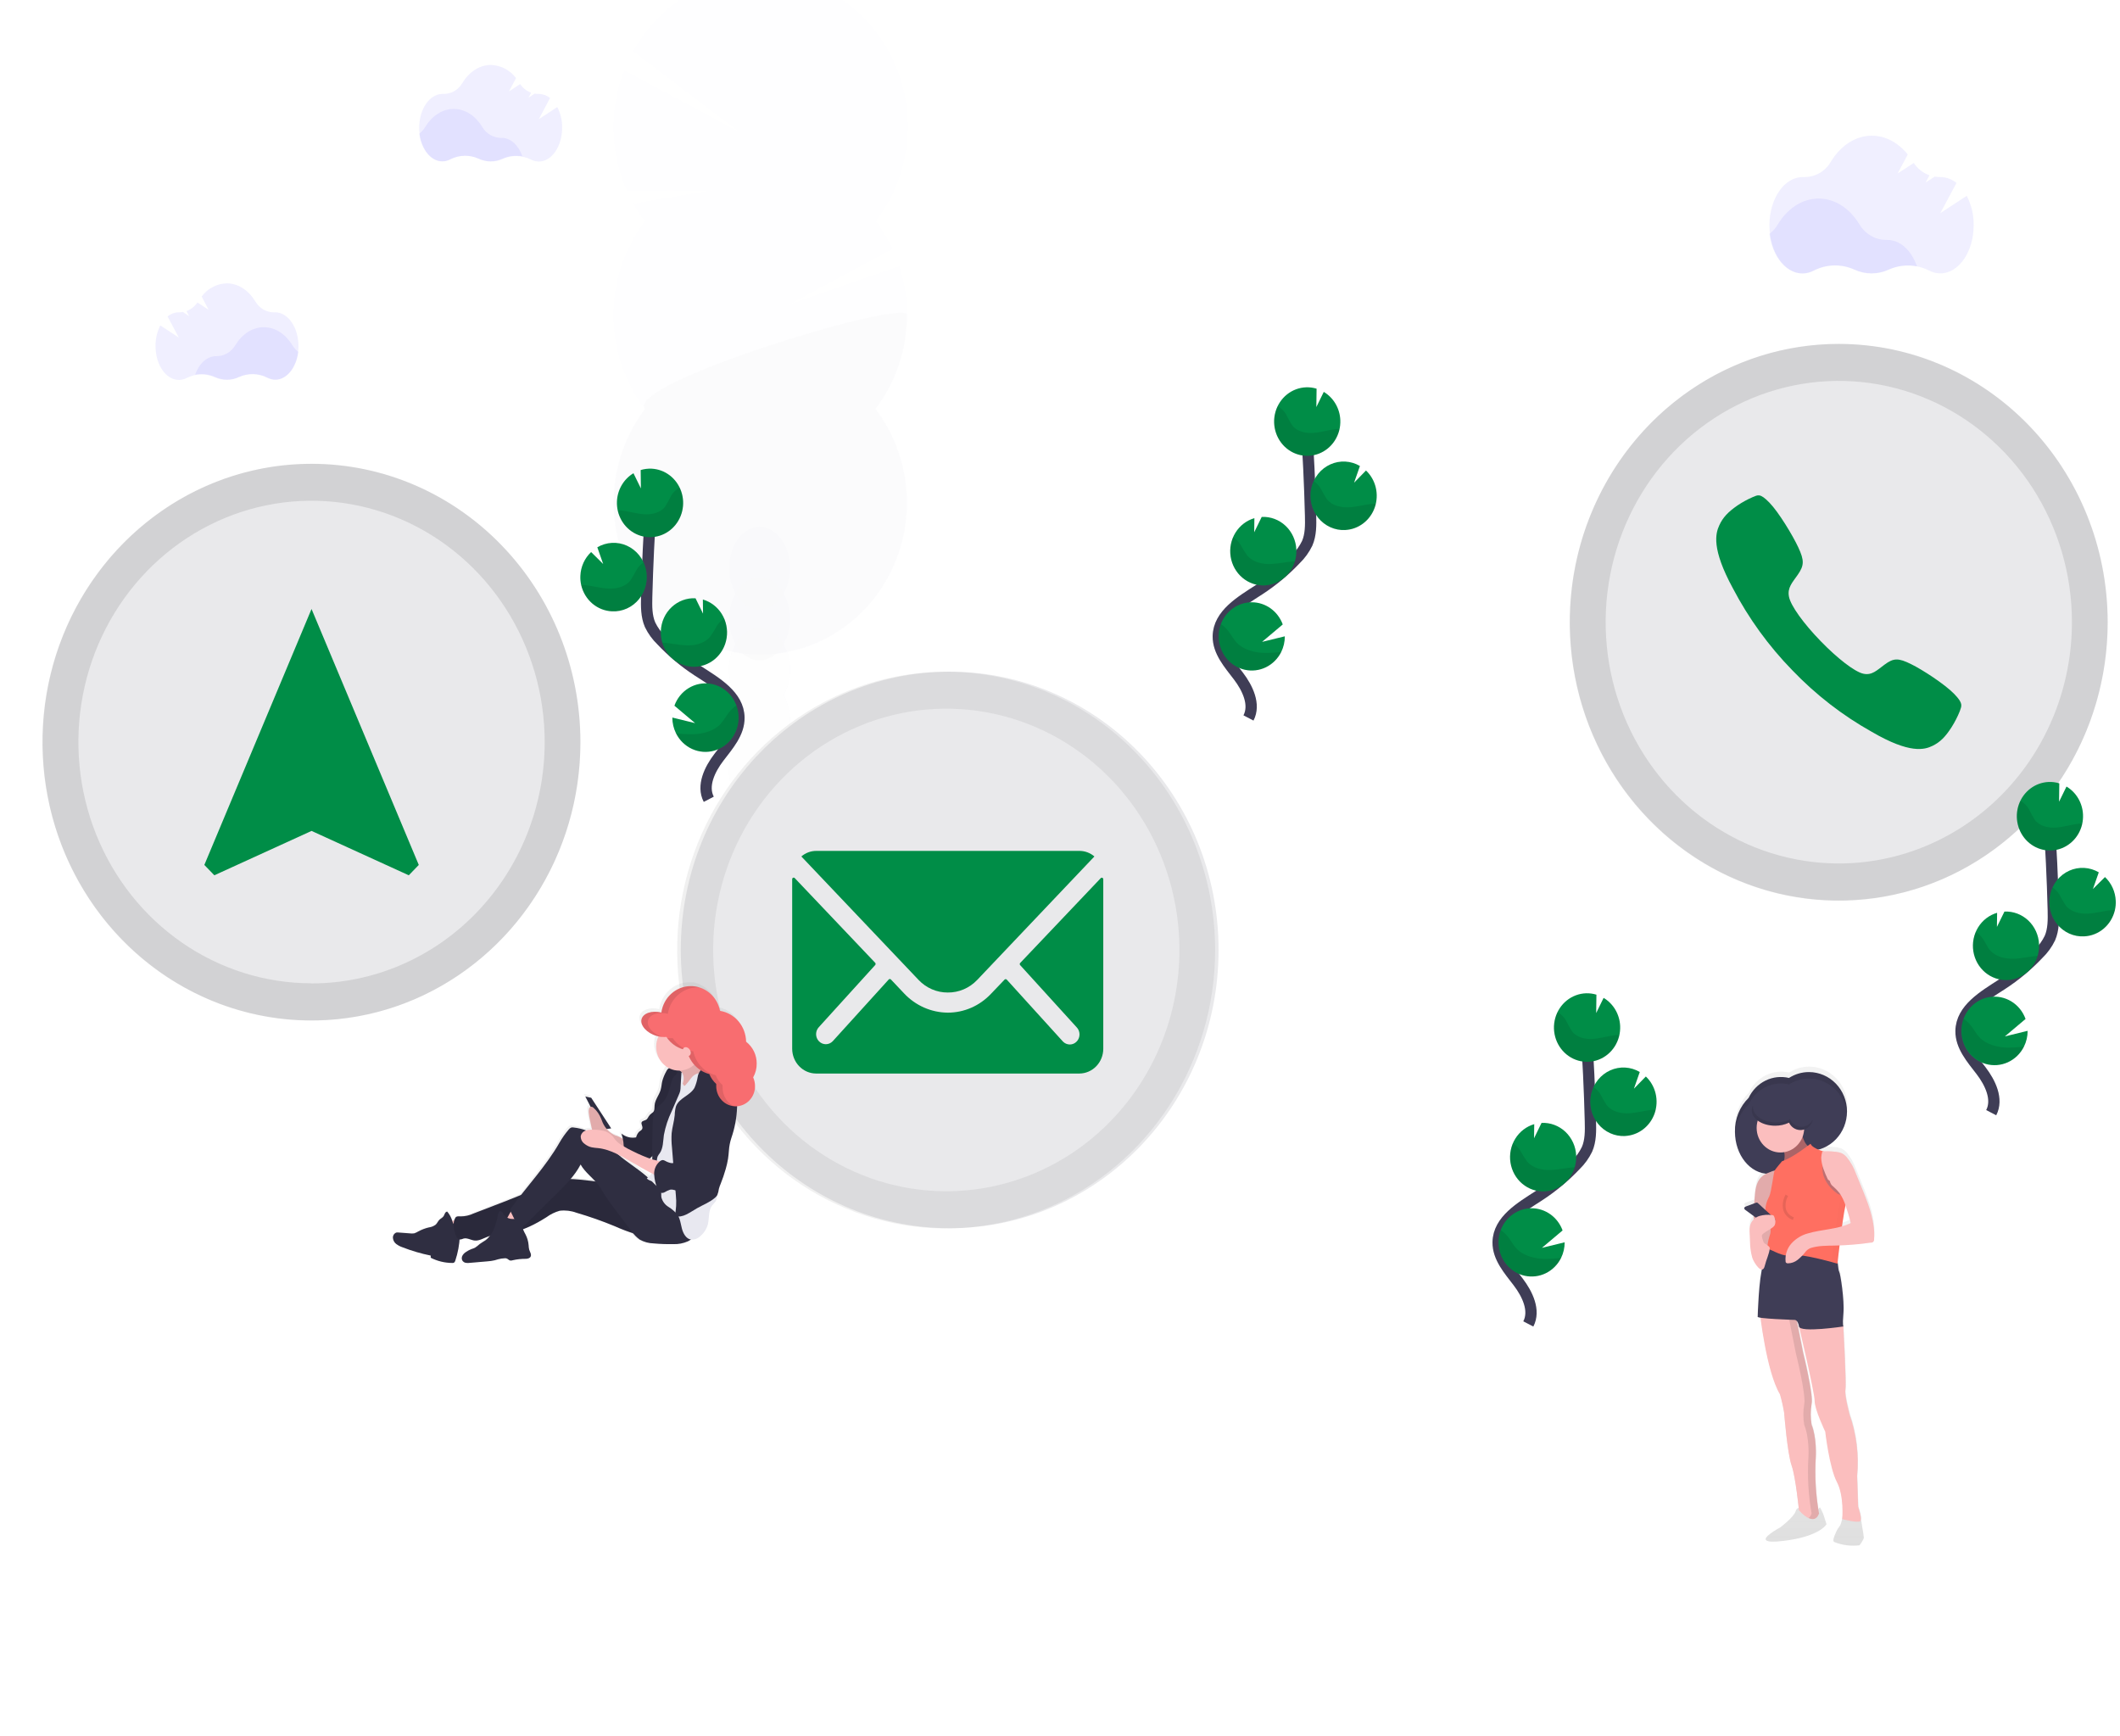 <svg viewBox="0 0 750 614" fill="none" xmlns="http://www.w3.org/2000/svg">
<g clip-path="url(#clip0)">
<g opacity="0.1">
<path opacity="0.1" d="M268.727 323.248C274.708 323.248 279.557 316.678 279.557 308.574C279.557 300.471 274.708 293.901 268.727 293.901C262.746 293.901 257.897 300.471 257.897 308.574C257.897 316.678 262.746 323.248 268.727 323.248Z" fill="#3F3D56"/>
<path opacity="0.1" d="M277.301 245.794C278.812 243.064 279.594 239.968 279.566 236.822C279.566 228.718 274.713 222.149 268.727 222.149C262.741 222.149 257.859 228.737 257.859 236.842C257.832 239.988 258.613 243.084 260.124 245.814C258.639 248.552 257.86 251.64 257.86 254.78C257.86 257.92 258.639 261.008 260.124 263.747C258.639 266.485 257.86 269.573 257.86 272.713C257.86 275.853 258.639 278.941 260.124 281.68C258.611 284.408 257.829 287.505 257.859 290.651C257.859 298.746 262.713 305.325 268.689 305.325C274.665 305.325 279.528 298.746 279.528 290.651C279.558 287.505 278.777 284.408 277.263 281.68C278.748 278.941 279.528 275.853 279.528 272.713C279.528 269.573 278.748 266.485 277.263 263.747C278.748 261.008 279.528 257.92 279.528 254.78C279.528 251.64 278.748 248.552 277.263 245.814L277.301 245.794Z" fill="#3F3D56"/>
<path opacity="0.1" d="M268.727 233.582C274.708 233.582 279.557 227.013 279.557 218.909C279.557 210.805 274.708 204.236 268.727 204.236C262.746 204.236 257.897 210.805 257.897 218.909C257.897 227.013 262.746 233.582 268.727 233.582Z" fill="#3F3D56"/>
<path opacity="0.1" d="M268.727 215.649C274.708 215.649 279.557 209.08 279.557 200.976C279.557 192.872 274.708 186.303 268.727 186.303C262.746 186.303 257.897 192.872 257.897 200.976C257.897 209.08 262.746 215.649 268.727 215.649Z" fill="#3F3D56"/>
<path opacity="0.1" d="M228.187 78.241C226.703 76.294 225.354 74.241 224.152 72.096L252.606 67.261L221.83 67.497C218.884 60.846 217.279 53.642 217.116 46.327C216.952 39.012 218.232 31.739 220.878 24.954L262.17 47.122L224.104 18.149C227.643 11.711 232.431 6.1 238.166 1.669C243.902 -2.762 250.461 -5.917 257.432 -7.598C264.402 -9.28 271.634 -9.45 278.671 -8.1C285.709 -6.75 292.4 -3.907 298.325 0.248C304.25 4.404 309.28 9.783 313.099 16.047C316.918 22.312 319.444 29.326 320.517 36.649C321.59 43.972 321.188 51.446 319.335 58.6C317.483 65.754 314.22 72.435 309.752 78.222C312.059 81.255 314.044 84.537 315.671 88.01L278.719 107.923L318.108 94.244C320.876 102.705 321.561 111.748 320.1 120.552C318.64 129.356 315.08 137.644 309.743 144.665C315.763 152.585 319.508 162.098 320.55 172.116C321.592 182.134 319.889 192.254 315.635 201.318C311.382 210.382 304.749 218.024 296.496 223.371C288.242 228.717 278.702 231.553 268.965 231.553C259.228 231.553 249.687 228.717 241.434 223.371C233.181 218.024 226.548 210.382 222.294 201.318C218.04 192.254 216.337 182.134 217.379 172.116C218.421 162.098 222.167 152.585 228.187 144.665C220.992 135.202 217.081 123.51 217.081 111.468C217.081 99.427 220.992 87.735 228.187 78.271V78.241Z" fill="#6C63FF"/>
<path opacity="0.1" d="M320.848 111.439C320.867 123.483 316.954 135.181 309.743 144.636C315.763 152.555 319.508 162.068 320.55 172.087C321.592 182.105 319.889 192.225 315.635 201.288C311.382 210.352 304.749 217.994 296.496 223.341C288.242 228.688 278.702 231.523 268.965 231.523C259.228 231.523 249.687 228.688 241.434 223.341C233.181 217.994 226.548 210.352 222.294 201.288C218.04 192.225 216.337 182.105 217.379 172.087C218.421 162.068 222.167 152.555 228.187 144.636C221.23 135.497 320.848 105.412 320.848 111.439Z" fill="black"/>
</g>
<path opacity="0.1" d="M184.83 55.325C182.449 54.859 179.988 55.137 177.759 56.123C176.425 56.739 174.981 57.058 173.52 57.058C172.059 57.058 170.614 56.739 169.28 56.123C167.702 55.405 165.991 55.052 164.267 55.088C162.543 55.123 160.847 55.547 159.298 56.33C158.416 56.806 157.437 57.059 156.443 57.068C152.398 57.068 149.029 52.853 148.325 47.289C149.132 46.677 149.82 45.911 150.352 45.034C152.722 41.095 156.395 38.534 160.525 38.534C164.655 38.534 168.281 41.045 170.651 44.955C171.358 46.139 172.35 47.112 173.529 47.782C174.708 48.452 176.034 48.794 177.379 48.776H177.483C180.681 48.757 183.469 51.435 184.83 55.325Z" fill="#6C63FF"/>
<path opacity="0.1" d="M197.154 37.865L190.616 42.158L194.584 34.684C193.463 33.755 192.072 33.241 190.635 33.226H190.521C190.068 33.235 189.616 33.198 189.17 33.118L186.952 34.575L187.904 32.783C186.332 32.217 184.973 31.152 184.021 29.74L180.053 32.34L182.565 27.633C181.51 26.223 180.165 25.073 178.628 24.268C177.091 23.462 175.399 23.02 173.677 22.975C169.547 22.975 165.873 25.515 163.504 29.474C162.802 30.658 161.809 31.628 160.628 32.287C159.446 32.946 158.117 33.27 156.776 33.226H156.557C151.998 33.226 148.306 38.564 148.306 45.162C148.306 51.76 151.998 57.098 156.557 57.098C157.553 57.09 158.532 56.833 159.412 56.349C160.961 55.571 162.656 55.151 164.377 55.117C166.099 55.083 167.808 55.436 169.385 56.152C170.727 56.786 172.183 57.121 173.658 57.137C175.11 57.134 176.546 56.819 177.874 56.211C179.441 55.509 181.135 55.164 182.843 55.198C184.55 55.232 186.231 55.645 187.771 56.408C188.652 56.886 189.631 57.136 190.626 57.137C195.174 57.137 198.867 51.79 198.867 45.201C198.905 42.645 198.316 40.121 197.154 37.865V37.865Z" fill="#6C63FF"/>
<path opacity="0.1" d="M69.044 132.543C71.422 132.078 73.88 132.356 76.105 133.34C77.441 133.957 78.887 134.276 80.349 134.276C81.812 134.276 83.258 133.957 84.594 133.34C86.172 132.624 87.882 132.27 89.606 132.304C91.329 132.338 93.025 132.759 94.576 133.537C95.456 134.022 96.435 134.279 97.431 134.286C101.476 134.286 104.845 130.061 105.539 124.497C104.733 123.887 104.048 123.121 103.522 122.242C101.143 118.303 97.469 115.752 93.349 115.752C89.228 115.752 85.593 118.253 83.214 122.173C82.507 123.355 81.517 124.328 80.34 124.997C79.163 125.667 77.838 126.01 76.495 125.994H76.391C73.183 126.013 70.386 128.682 69.044 132.543Z" fill="#6C63FF"/>
<path opacity="0.1" d="M56.711 115.112L63.258 119.406L59.28 111.941C60.404 111.009 61.798 110.492 63.239 110.473H63.343C63.799 110.48 64.254 110.447 64.704 110.375L66.922 111.823L65.97 110.04C67.538 109.473 68.894 108.408 69.843 106.997L73.811 109.597L71.337 104.88C72.393 103.471 73.738 102.323 75.275 101.519C76.813 100.715 78.504 100.276 80.226 100.232C84.346 100.232 88.029 102.772 90.399 106.731C91.1 107.913 92.091 108.883 93.271 109.542C94.45 110.201 95.777 110.525 97.117 110.483H97.346C101.894 110.483 105.587 115.831 105.587 122.419C105.587 129.007 101.894 134.355 97.346 134.355C96.35 134.35 95.371 134.097 94.491 133.616C92.941 132.834 91.245 132.41 89.521 132.374C87.797 132.339 86.087 132.692 84.508 133.409C83.171 134.048 81.717 134.384 80.245 134.394C78.789 134.393 77.35 134.078 76.019 133.468C74.454 132.767 72.761 132.421 71.055 132.455C69.349 132.489 67.67 132.902 66.132 133.665C65.251 134.143 64.271 134.393 63.277 134.394C58.718 134.394 55.026 129.057 55.026 122.458C54.982 119.902 55.561 117.375 56.711 115.112V115.112Z" fill="#6C63FF"/>
<path d="M250.741 282.743C248.257 277.987 251.074 272.157 254.319 267.912C257.564 263.668 261.504 259.246 261.418 253.84C261.304 246.06 253.329 241.471 246.953 237.354C242.227 234.288 237.87 230.652 233.973 226.521C232.333 224.941 230.98 223.07 229.976 220.997C228.663 217.954 228.701 214.497 228.777 211.149C229.062 200.06 229.592 188.978 230.366 177.902" stroke="#3F3D56" stroke-width="4" stroke-miterlimit="10"/>
<path d="M218.261 177.341C218.351 175.31 218.934 173.336 219.955 171.599C220.976 169.863 222.403 168.42 224.104 167.404L226.731 172.771L226.655 166.272C227.906 165.896 229.207 165.733 230.509 165.789C232.823 165.901 235.053 166.72 236.918 168.143C238.782 169.566 240.197 171.53 240.983 173.785C241.769 176.04 241.892 178.485 241.335 180.813C240.778 183.14 239.567 185.244 237.855 186.859C236.143 188.474 234.006 189.527 231.715 189.885C229.425 190.244 227.083 189.892 224.986 188.873C222.889 187.854 221.13 186.215 219.934 184.162C218.737 182.11 218.155 179.736 218.261 177.341V177.341Z" fill="#008D47"/>
<path d="M239.15 259.394C240.378 261.868 242.391 263.83 244.851 264.95C247.311 266.071 250.068 266.282 252.661 265.548C255.254 264.814 257.523 263.18 259.09 260.92C260.656 258.66 261.424 255.911 261.264 253.134C261.105 250.358 260.027 247.723 258.213 245.671C256.398 243.619 253.957 242.275 251.298 241.865C248.64 241.454 245.926 242.003 243.612 243.417C241.298 244.832 239.524 247.027 238.588 249.635L245.907 255.799L237.856 253.83C237.849 255.765 238.293 257.674 239.15 259.394V259.394Z" fill="#008D47"/>
<path d="M244.936 235.857C247.812 236 250.638 235.042 252.875 233.166C255.112 231.29 256.602 228.627 257.063 225.686C257.523 222.745 256.92 219.731 255.37 217.22C253.819 214.71 251.429 212.878 248.657 212.075L248.714 217.067L246.059 211.631C242.956 211.473 239.919 212.598 237.617 214.757C235.314 216.915 233.935 219.932 233.783 223.144C233.716 224.542 233.886 225.942 234.287 227.28C234.989 229.672 236.39 231.781 238.297 233.316C240.203 234.852 242.522 235.74 244.936 235.857V235.857Z" fill="#008D47"/>
<path d="M216.501 216.25C218.317 216.346 220.129 216.003 221.795 215.248C223.461 214.493 224.934 213.348 226.098 211.902C227.262 210.456 228.084 208.749 228.5 206.918C228.917 205.086 228.915 203.179 228.496 201.348C228.076 199.517 227.251 197.812 226.085 196.368C224.918 194.924 223.443 193.781 221.776 193.03C220.109 192.278 218.296 191.938 216.48 192.037C214.664 192.136 212.896 192.671 211.314 193.6L213.389 199.509L209.126 195.284C207.988 196.35 207.067 197.639 206.413 199.075C205.76 200.512 205.388 202.068 205.319 203.655C205.262 204.776 205.362 205.901 205.614 206.993C206.211 209.55 207.596 211.837 209.561 213.507C211.525 215.177 213.961 216.14 216.501 216.25Z" fill="#008D47"/>
<path opacity="0.1" d="M219.841 180.571C222.544 180.876 225.17 181.743 227.882 181.92C230.595 182.097 233.592 181.418 235.296 179.242C236.089 177.973 236.811 176.658 237.456 175.302C238.199 174.107 239.216 173.119 240.416 172.427C241.175 173.964 241.608 175.651 241.687 177.375C241.765 179.099 241.487 180.82 240.871 182.424C240.255 184.028 239.315 185.478 238.114 186.675C236.913 187.873 235.478 188.791 233.906 189.369C232.335 189.947 230.662 190.171 229 190.025C227.338 189.88 225.725 189.369 224.269 188.527C222.813 187.685 221.548 186.531 220.558 185.142C219.567 183.753 218.875 182.161 218.528 180.473C218.956 180.482 219.394 180.522 219.841 180.571Z" fill="black"/>
<path opacity="0.1" d="M216.501 216.25C218.52 216.346 220.528 215.901 222.332 214.956C224.135 214.012 225.672 212.602 226.794 210.862C227.915 209.121 228.583 207.111 228.732 205.025C228.881 202.939 228.506 200.849 227.645 198.957C226.713 199.606 225.912 200.435 225.284 201.399C224.585 202.78 223.809 204.118 222.962 205.408C221.145 207.623 218.023 208.362 215.197 208.214C212.371 208.066 209.639 207.229 206.823 206.983C206.432 206.983 206.033 206.924 205.643 206.914C206.224 209.481 207.599 211.782 209.559 213.467C211.518 215.152 213.956 216.129 216.501 216.25V216.25Z" fill="black"/>
<path opacity="0.1" d="M244.936 235.857C246.936 235.957 248.927 235.524 250.719 234.6C252.511 233.676 254.044 232.292 255.172 230.58C256.299 228.868 256.984 226.885 257.159 224.821C257.335 222.757 256.996 220.681 256.175 218.791C255.21 219.447 254.371 220.281 253.7 221.253C252.933 222.666 252.085 224.031 251.16 225.34C249.18 227.615 245.859 228.422 242.861 228.294C239.864 228.166 237.151 227.496 234.296 227.309C235.003 229.695 236.405 231.796 238.309 233.326C240.213 234.856 242.528 235.74 244.936 235.857V235.857Z" fill="black"/>
<path opacity="0.1" d="M239.15 259.394C240.525 262.137 242.861 264.233 245.679 265.254C248.498 266.275 251.587 266.143 254.315 264.886C257.043 263.628 259.204 261.34 260.356 258.489C261.509 255.638 261.565 252.439 260.514 249.546C259.545 250.196 258.678 250.996 257.945 251.919C256.831 253.318 256.041 254.874 254.804 256.223C252.406 258.655 248.543 259.66 245.098 259.748C243.11 259.749 241.124 259.631 239.15 259.394V259.394Z" fill="black"/>
<path d="M335.97 434.48C388.507 434.48 431.096 390.407 431.096 336.04C431.096 281.673 388.507 237.6 335.97 237.6C283.433 237.6 240.844 281.673 240.844 336.04C240.844 390.407 283.433 434.48 335.97 434.48Z" fill="#E9E9EB"/>
<path opacity="0.1" d="M334.771 237.61C315.945 237.601 297.54 243.369 281.883 254.187C266.226 265.004 254.021 280.384 246.812 298.38C239.604 316.377 237.715 336.182 241.385 355.29C245.056 374.398 254.12 391.949 267.432 405.725C280.744 419.501 297.705 428.881 316.169 432.679C334.634 436.477 353.772 434.523 371.163 427.063C388.554 419.603 403.416 406.973 413.869 390.771C424.323 374.569 429.897 355.522 429.888 336.04C429.875 309.939 419.85 284.911 402.015 266.454C384.18 247.998 359.994 237.623 334.771 237.61ZM334.771 421.392C318.458 421.392 302.512 416.387 288.948 407.008C275.385 397.629 264.813 384.299 258.57 368.703C252.328 353.107 250.694 335.946 253.877 319.389C257.059 302.832 264.915 287.624 276.45 275.687C287.984 263.751 302.681 255.622 318.68 252.328C334.679 249.035 351.263 250.725 366.334 257.185C381.405 263.645 394.287 274.585 403.35 288.621C412.412 302.657 417.25 319.159 417.25 336.04C417.25 358.677 408.56 380.387 393.092 396.393C377.624 412.4 356.646 421.392 334.771 421.392Z" fill="black" fill-opacity="0.6"/>
<path d="M110.212 360.965C162.749 360.965 205.338 316.892 205.338 262.526C205.338 208.159 162.749 164.086 110.212 164.086C57.675 164.086 15.086 208.159 15.086 262.526C15.086 316.892 57.675 360.965 110.212 360.965Z" fill="#E9E9EB"/>
<path d="M110.212 215.423L72.289 305.965L75.829 309.628L110.221 293.931L144.614 309.628L148.154 305.965L110.212 215.423Z" fill="#008D47"/>
<path opacity="0.1" d="M110.212 164.056C91.388 164.046 72.984 169.814 57.328 180.629C41.672 191.444 29.468 206.821 22.258 224.815C15.048 242.809 13.156 262.611 16.823 281.718C20.489 300.824 29.549 318.376 42.856 332.153C56.163 345.931 73.12 355.315 91.581 359.119C110.042 362.923 129.179 360.975 146.571 353.523C163.963 346.071 178.828 333.449 189.287 317.253C199.746 301.057 205.328 282.015 205.328 262.535C205.328 236.426 195.309 211.384 177.472 192.917C159.636 174.45 135.443 164.069 110.212 164.056V164.056ZM110.212 347.838C93.897 347.838 77.949 342.831 64.384 333.45C50.819 324.07 40.248 310.736 34.007 295.138C27.766 279.539 26.135 262.375 29.321 245.817C32.508 229.259 40.368 214.05 51.907 202.116C63.447 190.181 78.148 182.056 94.15 178.768C110.153 175.48 126.738 177.178 141.808 183.645C156.878 190.113 169.756 201.06 178.814 215.103C187.871 229.145 192.7 245.652 192.691 262.535C192.688 285.17 183.997 306.878 168.53 322.882C153.062 338.887 132.085 347.878 110.212 347.878V347.838Z" fill="black"/>
<path opacity="0.1" d="M678.172 94.226C674.775 93.562 671.263 93.96 668.085 95.369C666.177 96.248 664.111 96.703 662.023 96.703C659.934 96.703 657.869 96.248 655.961 95.369C653.703 94.343 651.258 93.838 648.793 93.887C646.328 93.936 643.903 94.539 641.686 95.654C640.423 96.349 639.015 96.714 637.585 96.718C631.799 96.718 626.993 90.691 625.994 82.743C627.132 81.865 628.101 80.773 628.849 79.523C632.236 73.871 637.48 70.237 643.38 70.237C649.28 70.237 654.457 73.821 657.845 79.415C658.854 81.105 660.269 82.496 661.952 83.452C663.634 84.408 665.528 84.897 667.447 84.871H667.599C672.253 84.821 676.24 88.642 678.172 94.226Z" fill="#6C63FF"/>
<path opacity="0.1" d="M695.787 69.262L686.442 75.387L692.152 64.712C690.544 63.387 688.554 62.656 686.499 62.634H686.347C685.709 62.643 685.072 62.594 684.443 62.486L681.227 64.564L682.588 62.004C680.339 61.198 678.396 59.674 677.04 57.651L671.33 61.373L674.908 54.638C671.596 50.521 667.124 48 662.213 48C656.313 48 651.069 51.624 647.672 57.277C646.67 58.967 645.255 60.353 643.568 61.294C641.882 62.235 639.985 62.697 638.07 62.634H637.756C631.247 62.634 625.974 70.266 625.974 79.681C625.974 89.095 631.247 96.737 637.756 96.737C639.186 96.728 640.592 96.363 641.857 95.674C644.074 94.556 646.498 93.951 648.963 93.9C651.428 93.849 653.874 94.353 656.132 95.378C658.038 96.264 660.104 96.722 662.194 96.722C664.284 96.722 666.35 96.264 668.256 95.378C670.496 94.376 672.917 93.883 675.357 93.933C677.796 93.982 680.197 94.572 682.397 95.664C683.649 96.342 685.039 96.7 686.451 96.708C692.961 96.708 698.233 89.066 698.233 79.651C698.272 76.031 697.431 72.458 695.787 69.262V69.262Z" fill="#6C63FF"/>
<path d="M540.679 468.339C543.163 463.573 540.346 457.743 537.11 453.498C533.875 449.254 529.916 444.832 530.001 439.426C530.125 431.656 538.1 427.057 544.466 422.94C549.194 419.872 553.554 416.236 557.456 412.108C559.088 410.518 560.437 408.645 561.444 406.573C562.766 403.54 562.728 400.073 562.643 396.725C562.37 385.636 561.84 374.554 561.053 363.478" stroke="#3F3D56" stroke-width="4" stroke-miterlimit="10"/>
<path d="M573.168 362.927C573.076 360.896 572.492 358.921 571.469 357.185C570.446 355.448 569.018 354.006 567.315 352.99L564.689 358.358L564.774 351.858C562.392 351.132 559.849 351.208 557.512 352.076C555.174 352.943 553.164 354.556 551.77 356.683C550.376 358.81 549.672 361.34 549.758 363.908C549.844 366.476 550.717 368.949 552.25 370.971C553.782 372.992 555.896 374.458 558.286 375.155C560.676 375.852 563.218 375.746 565.546 374.851C567.874 373.956 569.866 372.318 571.236 370.175C572.606 368.032 573.283 365.494 573.168 362.927V362.927Z" fill="#008D47"/>
<path d="M552.27 444.98C551.091 447.35 549.191 449.253 546.862 450.392C544.534 451.532 541.907 451.846 539.389 451.286C536.871 450.725 534.601 449.321 532.932 447.291C531.262 445.261 530.286 442.718 530.154 440.056C530.066 438.377 530.326 436.699 530.915 435.132C531.778 432.847 533.289 430.887 535.251 429.509C537.212 428.132 539.531 427.402 541.901 427.415C544.272 427.429 546.582 428.186 548.529 429.587C550.475 430.987 551.965 432.965 552.803 435.26L545.485 441.425L553.535 439.455C553.545 441.375 553.111 443.269 552.27 444.98V444.98Z" fill="#008D47"/>
<path d="M546.484 421.443C543.609 421.584 540.785 420.624 538.55 418.747C536.315 416.87 534.827 414.207 534.368 411.267C533.909 408.326 534.512 405.314 536.062 402.805C537.612 400.295 540.001 398.464 542.772 397.661L542.706 402.654L545.361 397.217C548.465 397.067 551.5 398.2 553.798 400.365C556.096 402.53 557.468 405.552 557.613 408.764C557.758 411.977 556.664 415.117 554.572 417.495C552.479 419.873 549.56 421.293 546.455 421.443H546.484Z" fill="#008D47"/>
<path d="M574.928 401.856C573.112 401.953 571.299 401.611 569.632 400.857C567.966 400.104 566.492 398.959 565.327 397.513C564.162 396.068 563.339 394.362 562.921 392.53C562.504 390.698 562.505 388.79 562.924 386.959C563.342 385.127 564.167 383.422 565.333 381.977C566.499 380.533 567.974 379.389 569.641 378.637C571.309 377.885 573.122 377.544 574.938 377.643C576.754 377.742 578.524 378.277 580.105 379.206L578.04 385.114L582.256 380.801C583.961 382.419 585.165 384.523 585.717 386.848C586.268 389.172 586.142 391.614 585.354 393.865C584.566 396.116 583.152 398.075 581.29 399.495C579.428 400.915 577.201 401.733 574.89 401.846L574.928 401.856Z" fill="#008D47"/>
<path opacity="0.1" d="M571.588 366.157C568.885 366.462 566.259 367.329 563.537 367.506C560.816 367.684 557.827 367.004 556.133 364.828C555.337 363.559 554.612 362.244 553.964 360.889C553.224 359.693 552.211 358.706 551.014 358.013C550.256 359.549 549.823 361.235 549.746 362.958C549.668 364.682 549.946 366.402 550.562 368.005C551.178 369.608 552.118 371.056 553.318 372.253C554.518 373.45 555.951 374.369 557.522 374.947C559.093 375.525 560.764 375.749 562.425 375.605C564.087 375.461 565.699 374.952 567.155 374.112C568.61 373.271 569.876 372.119 570.867 370.732C571.858 369.345 572.552 367.755 572.901 366.068C572.473 366.078 572.026 366.108 571.588 366.157Z" fill="black"/>
<path opacity="0.1" d="M574.928 401.856C572.908 401.955 570.898 401.511 569.093 400.568C567.288 399.624 565.75 398.213 564.628 396.472C563.506 394.731 562.839 392.72 562.691 390.633C562.543 388.546 562.92 386.455 563.785 384.563C564.713 385.212 565.512 386.042 566.135 387.005C566.835 388.386 567.61 389.724 568.457 391.013C570.284 393.229 573.406 393.968 576.232 393.82C579.058 393.672 581.79 392.835 584.607 392.589C584.997 392.589 585.387 392.53 585.787 392.52C585.204 395.086 583.828 397.386 581.869 399.071C579.91 400.755 577.473 401.733 574.928 401.856V401.856Z" fill="black"/>
<path opacity="0.1" d="M546.484 421.443C544.485 421.54 542.495 421.106 540.704 420.181C538.914 419.256 537.382 417.872 536.255 416.161C535.128 414.449 534.443 412.468 534.267 410.405C534.09 408.342 534.427 406.267 535.245 404.377C536.21 405.035 537.052 405.869 537.729 406.839C538.496 408.253 539.345 409.617 540.27 410.926C542.239 413.201 545.57 414.008 548.558 413.88C551.547 413.752 554.268 413.083 557.123 412.895C556.413 415.278 555.01 417.377 553.107 418.907C551.203 420.436 548.891 421.322 546.484 421.443Z" fill="black"/>
<path opacity="0.1" d="M552.27 444.98C551.091 447.35 549.191 449.253 546.862 450.392C544.534 451.532 541.907 451.846 539.389 451.285C536.871 450.725 534.601 449.321 532.932 447.291C531.262 445.261 530.286 442.718 530.154 440.056C530.066 438.377 530.326 436.699 530.915 435.132C531.88 435.788 532.746 436.587 533.484 437.505C534.598 438.904 535.331 440.46 536.625 441.809C539.013 444.241 542.887 445.246 546.322 445.335C548.31 445.341 550.296 445.222 552.27 444.98V444.98Z" fill="black"/>
<path d="M441.679 253.975C444.163 249.209 441.346 243.379 438.11 239.134C434.875 234.89 430.916 230.468 431.001 225.061C431.125 217.291 439.1 212.692 445.466 208.576C450.194 205.508 454.554 201.872 458.456 197.743C460.088 196.154 461.437 194.281 462.444 192.209C463.766 189.176 463.728 185.709 463.643 182.361C463.37 171.272 462.84 160.19 462.053 149.114" stroke="#3F3D56" stroke-width="4" stroke-miterlimit="10"/>
<path d="M474.168 148.563C474.076 146.531 473.492 144.557 472.469 142.82C471.446 141.084 470.018 139.641 468.315 138.626L465.689 143.993L465.774 137.494C463.392 136.768 460.849 136.844 458.512 137.711C456.174 138.579 454.164 140.192 452.77 142.319C451.376 144.446 450.672 146.976 450.758 149.544C450.844 152.112 451.717 154.585 453.25 156.607C454.782 158.628 456.896 160.093 459.286 160.791C461.676 161.488 464.218 161.381 466.546 160.486C468.874 159.591 470.866 157.954 472.236 155.811C473.606 153.668 474.283 151.13 474.168 148.563V148.563Z" fill="#008D47"/>
<path d="M453.27 230.616C452.091 232.986 450.191 234.888 447.862 236.028C445.534 237.168 442.907 237.482 440.389 236.921C437.871 236.361 435.601 234.957 433.932 232.927C432.262 230.897 431.286 228.354 431.154 225.692C431.066 224.013 431.326 222.334 431.915 220.768C432.778 218.483 434.289 216.522 436.251 215.145C438.212 213.767 440.531 213.037 442.901 213.051C445.272 213.065 447.582 213.822 449.529 215.222C451.475 216.623 452.965 218.601 453.803 220.896L446.485 227.061L454.535 225.091C454.545 227.011 454.111 228.905 453.27 230.616V230.616Z" fill="#008D47"/>
<path d="M447.484 207.079C444.609 207.219 441.785 206.259 439.55 204.382C437.315 202.505 435.827 199.843 435.368 196.902C434.909 193.962 435.512 190.95 437.062 188.44C438.612 185.931 441.001 184.1 443.772 183.296L443.706 188.289L446.361 182.853C449.465 182.703 452.5 183.835 454.798 186.001C457.096 188.166 458.468 191.187 458.613 194.4C458.758 197.612 457.664 200.753 455.572 203.131C453.479 205.509 450.56 206.929 447.455 207.079H447.484Z" fill="#008D47"/>
<path d="M475.928 187.492C474.112 187.589 472.299 187.247 470.632 186.493C468.966 185.739 467.492 184.594 466.327 183.149C465.162 181.703 464.339 179.997 463.921 178.165C463.504 176.333 463.505 174.426 463.924 172.595C464.342 170.763 465.167 169.057 466.333 167.613C467.499 166.169 468.974 165.025 470.641 164.273C472.309 163.52 474.122 163.18 475.938 163.279C477.754 163.377 479.524 163.912 481.105 164.841L479.04 170.75L483.256 166.437C484.961 168.054 486.165 170.158 486.717 172.483C487.268 174.808 487.142 177.25 486.354 179.501C485.566 181.751 484.152 183.71 482.29 185.131C480.428 186.551 478.201 187.369 475.89 187.482L475.928 187.492Z" fill="#008D47"/>
<path opacity="0.1" d="M472.588 151.793C469.885 152.098 467.259 152.965 464.537 153.142C461.816 153.319 458.827 152.64 457.133 150.463C456.337 149.195 455.612 147.88 454.964 146.524C454.224 145.329 453.211 144.341 452.014 143.649C451.256 145.185 450.823 146.871 450.746 148.594C450.668 150.317 450.946 152.038 451.562 153.641C452.178 155.243 453.118 156.692 454.318 157.889C455.518 159.086 456.951 160.004 458.522 160.582C460.093 161.16 461.764 161.385 463.425 161.241C465.087 161.097 466.699 160.588 468.155 159.747C469.61 158.907 470.876 157.755 471.867 156.368C472.858 154.981 473.552 153.391 473.901 151.704C473.473 151.714 473.026 151.744 472.588 151.793Z" fill="black"/>
<path opacity="0.1" d="M475.928 187.492C473.908 187.591 471.898 187.147 470.093 186.203C468.288 185.26 466.75 183.849 465.628 182.108C464.506 180.367 463.839 178.355 463.691 176.268C463.543 174.181 463.92 172.09 464.785 170.199C465.713 170.848 466.512 171.677 467.135 172.641C467.835 174.021 468.61 175.36 469.457 176.649C471.284 178.865 474.406 179.603 477.232 179.456C480.058 179.308 482.79 178.471 485.607 178.225C485.997 178.225 486.387 178.166 486.787 178.156C486.204 180.722 484.828 183.022 482.869 184.706C480.91 186.391 478.473 187.369 475.928 187.492V187.492Z" fill="black"/>
<path opacity="0.1" d="M447.484 207.079C445.485 207.176 443.495 206.741 441.704 205.817C439.914 204.892 438.382 203.508 437.255 201.796C436.128 200.085 435.443 198.104 435.267 196.041C435.09 193.978 435.427 191.903 436.245 190.013C437.21 190.67 438.052 191.505 438.729 192.475C439.496 193.888 440.345 195.253 441.27 196.562C443.239 198.836 446.57 199.644 449.558 199.516C452.547 199.388 455.268 198.718 458.123 198.531C457.413 200.914 456.01 203.013 454.107 204.542C452.203 206.072 449.891 206.957 447.484 207.079Z" fill="black"/>
<path opacity="0.1" d="M453.27 230.616C452.091 232.986 450.191 234.888 447.862 236.028C445.534 237.168 442.907 237.482 440.389 236.921C437.871 236.361 435.601 234.957 433.932 232.927C432.262 230.897 431.286 228.354 431.154 225.692C431.066 224.013 431.326 222.334 431.915 220.768C432.88 221.423 433.746 222.223 434.484 223.141C435.598 224.539 436.331 226.095 437.625 227.445C440.013 229.877 443.887 230.882 447.322 230.97C449.31 230.976 451.296 230.858 453.27 230.616V230.616Z" fill="black"/>
<path d="M650.517 318.533C703.054 318.533 745.644 274.459 745.644 220.093C745.644 165.726 703.054 121.653 650.517 121.653C597.981 121.653 555.391 165.726 555.391 220.093C555.391 274.459 597.981 318.533 650.517 318.533Z" fill="#E9E9EB"/>
<path d="M691.352 245.481C688.041 242.053 680.075 236.883 676.126 234.953C671.568 232.688 669.893 232.728 666.667 235.14C663.983 237.11 662.242 239.01 659.158 238.311C656.075 237.612 649.965 232.846 644.056 226.75C638.146 220.654 633.559 214.371 632.902 211.131C632.246 207.891 634.054 206.128 635.976 203.351C638.298 200.013 638.365 198.279 636.157 193.562C634.254 189.475 629.315 181.252 625.974 177.806C622.634 174.359 621.911 175.117 620.084 175.836C618.203 176.652 616.398 177.64 614.688 178.79C611.376 181.085 609.521 182.995 608.217 185.871C606.913 188.747 605.438 194.084 613.023 208.058C618.618 218.749 625.704 228.528 634.054 237.08V237.08C642.347 245.741 651.829 253.087 662.194 258.884C675.688 266.762 680.856 265.196 683.635 263.857C686.413 262.517 688.259 260.617 690.467 257.16C691.581 255.392 692.536 253.523 693.322 251.576C693.95 249.686 694.693 248.918 691.352 245.481Z" fill="#008D47"/>
<path opacity="0.1" d="M650.517 121.663C631.692 121.653 613.286 127.421 597.629 138.239C581.972 149.056 569.767 164.436 562.559 182.433C555.35 200.429 553.461 220.234 557.132 239.342C560.802 258.45 569.867 276.002 583.179 289.777C596.49 303.553 613.451 312.933 631.916 316.731C650.38 320.53 669.519 318.575 686.91 311.115C704.3 303.656 719.163 291.026 729.616 274.823C740.069 258.621 745.643 239.574 745.634 220.093C745.621 193.991 735.596 168.963 717.761 150.506C699.926 132.05 675.74 121.676 650.517 121.663V121.663ZM650.517 305.445C634.205 305.445 618.258 300.439 604.695 291.06C591.131 281.682 580.559 268.351 574.317 252.755C568.074 237.159 566.441 219.998 569.623 203.441C572.806 186.885 580.661 171.676 592.196 159.74C603.731 147.803 618.427 139.674 634.427 136.381C650.426 133.087 667.01 134.778 682.081 141.238C697.152 147.698 710.033 158.637 719.096 172.674C728.159 186.71 732.996 203.212 732.996 220.093C732.996 231.301 730.863 242.4 726.718 252.755C722.573 263.111 716.498 272.52 708.839 280.446C701.18 288.371 692.087 294.658 682.081 298.948C672.074 303.237 661.349 305.445 650.517 305.445Z" fill="black"/>
<path d="M659.272 420.075C658.41 417.895 657.525 415.722 656.617 413.555C655.87 411.441 654.772 409.478 653.372 407.755C652.841 407.135 652.193 406.632 651.469 406.278C650.672 405.973 649.834 405.801 648.985 405.766C647.691 405.597 646.384 405.56 645.084 405.657C644.579 405.5 644.008 405.293 643.447 405.056C646.262 404.291 648.766 402.61 650.589 400.26C652.412 397.911 653.458 395.018 653.572 392.008C653.572 391.811 653.572 391.604 653.572 391.407C653.58 389.564 653.236 387.738 652.562 386.032C651.887 384.327 650.895 382.775 649.641 381.467C648.387 380.158 646.896 379.118 645.254 378.406C643.611 377.693 641.849 377.323 640.068 377.315C637.561 377.31 635.104 378.037 632.979 379.412C630.172 378.754 627.232 379.099 624.639 380.392C622.047 381.685 619.954 383.85 618.704 386.533C617.128 388.093 615.882 389.976 615.047 392.061C614.211 394.146 613.804 396.389 613.851 398.645C613.851 398.852 613.851 399.069 613.851 399.266C614.098 406.918 618.875 413.053 624.909 413.673C624.264 413.973 623.672 414.383 623.158 414.885C621.311 416.726 621.007 419.651 620.807 422.31L620.664 424.28L617.467 425.461C617.365 425.499 617.275 425.565 617.207 425.651C617.139 425.738 617.095 425.842 617.081 425.953C617.066 426.064 617.081 426.177 617.124 426.279C617.167 426.382 617.236 426.47 617.324 426.535L620.379 428.79C620.379 428.977 620.379 429.164 620.379 429.351C620.379 429.538 620.379 429.775 620.436 429.991C619.914 430.467 619.51 431.065 619.256 431.734C618.958 432.768 618.865 433.853 618.98 434.925L619.094 437.673C619.079 439.741 619.352 441.801 619.903 443.788C620.303 445.01 622.035 447.954 623.281 447.974C622.13 453.39 621.825 464.814 621.825 464.814C621.683 464.961 622.082 465.099 622.777 465.217C623.462 470.654 625.699 485.898 629.667 492.605C630.291 494.791 630.79 497.014 631.161 499.262C631.161 499.262 632.293 513.748 633.788 518.052C635.063 521.715 636.071 530.755 636.347 533.375C636.089 533.444 635.853 533.585 635.667 533.783C635.481 533.981 635.351 534.228 635.291 534.498C634.539 536.842 629.667 540.406 629.667 540.406C628.173 541.179 626.763 542.113 625.461 543.193C623.929 544.621 623.986 545.911 630.79 545.104C643.923 543.538 646.168 539.195 646.168 539.195C646.168 539.195 645.959 538.466 645.645 537.521C645.244 536.05 644.665 534.637 643.922 533.316C643.732 533.129 643.542 533.444 643.313 533.936C642.323 527.653 642.022 521.273 642.419 514.92C642.419 514.92 642.79 508.263 640.915 503.565C640.498 501.106 640.498 498.59 640.915 496.13C641.667 492.998 637.918 477.724 637.918 477.724L635.767 466.478C636.06 466.862 636.265 467.31 636.366 467.788L636.424 468.014L636.481 468.339C636.502 468.454 636.555 468.56 636.633 468.645C638.098 474.947 642.114 492.408 642.114 494.968C642.114 498.1 645.864 505.929 645.864 505.929C645.864 505.929 647.358 518.849 649.984 523.931C651.983 527.801 652.03 533.474 651.935 535.975C651.935 535.975 651.488 539.195 650.736 539.973C650.139 540.742 649.66 541.603 649.318 542.524L649.233 542.711C649.233 542.711 648.11 545.065 648.862 545.458C651.721 546.619 654.816 547.022 657.864 546.63C657.864 546.63 659.368 544.661 659.368 543.893C659.336 543.423 659.279 542.957 659.196 542.494C658.92 540.643 658.407 537.728 658.397 537.698C658.711 536.438 657.445 532.932 657.445 532.932L657.065 521.971C657.761 514.55 656.864 507.061 654.438 500.04C654.438 500.04 652.535 492.999 652.944 491.039C653.353 489.079 652.192 468.329 652.192 468.329L652.078 468.034C651.977 466.566 652.015 465.092 652.192 463.632C652.563 458.934 651.069 449.146 650.689 448.762C650.378 447.71 650.199 446.621 650.156 445.522C650.241 444.704 650.498 442.311 650.85 439.337C654.55 439.206 658.241 438.878 661.909 438.352C662.263 438.352 662.604 438.211 662.86 437.958C663.011 437.722 663.087 437.444 663.079 437.161C663.517 431.262 661.433 425.53 659.272 420.075ZM651.726 432.493C652.116 429.686 652.535 426.968 652.954 424.949L653.011 425.127C653.731 427.156 654.335 429.228 654.819 431.331C653.82 431.804 652.785 432.192 651.726 432.493Z" fill="url(#paint0_linear)"/>
<path d="M622.577 464.193C622.577 464.193 624.823 485.1 629.686 493.225C630.311 495.385 630.81 497.582 631.18 499.803C631.18 499.803 632.303 514.122 633.797 518.377C635.291 522.631 636.414 534.251 636.414 534.251C636.414 534.251 641.648 540.436 643.523 535.414C642.345 528.778 641.968 522.016 642.4 515.284C642.4 515.284 642.771 508.706 640.906 504.058C640.489 501.628 640.489 499.141 640.906 496.711C641.648 493.609 637.908 478.522 637.908 478.522L634.92 463.425L622.577 464.193Z" fill="#FBBEBE"/>
<path opacity="0.1" d="M642.4 515.284C642.4 515.284 642.771 508.706 640.906 504.058C640.489 501.628 640.489 499.141 640.906 496.711C641.648 493.609 637.908 478.522 637.908 478.522L634.92 463.425L632.331 463.583L635.291 478.522C635.291 478.522 639.031 493.609 638.289 496.711C637.872 499.141 637.872 501.628 638.289 504.058C640.192 508.706 639.783 515.284 639.783 515.284C639.351 522.016 639.728 528.778 640.906 535.414C640.703 536.044 640.326 536.599 639.821 537.009C641.21 537.659 642.676 537.629 643.523 535.414C642.345 528.778 641.968 522.016 642.4 515.284V515.284Z" fill="black"/>
<path d="M639.964 379.245C637.468 379.24 635.022 379.96 632.902 381.323C630.104 380.654 627.17 380.986 624.577 382.265C621.985 383.544 619.888 385.694 618.628 388.364C617.058 389.9 615.816 391.759 614.982 393.822C614.148 395.884 613.74 398.104 613.784 400.339C613.784 408.572 619.142 415.239 625.746 415.239C630.504 415.239 634.672 411.733 636.585 406.662C637.685 406.963 638.817 407.115 639.954 407.115C643.525 407.115 646.95 405.647 649.476 403.033C652.001 400.42 653.42 396.876 653.42 393.18C653.42 389.484 652.001 385.94 649.476 383.326C646.95 380.713 643.525 379.245 639.954 379.245H639.964Z" fill="#3F3D56"/>
<path d="M651.003 466.133L652.126 469.226C652.126 469.226 653.249 489.739 652.868 491.679C652.487 493.619 654.372 500.542 654.372 500.542C656.79 507.473 657.684 514.874 656.989 522.207L657.36 533.04C657.36 533.04 658.854 537.294 658.111 538.072C657.369 538.85 651.726 537.383 651.726 537.383C651.726 537.383 652.478 529.259 649.823 524.226C647.168 519.194 645.712 506.421 645.712 506.421C645.712 506.421 641.972 498.681 641.972 495.588C641.972 492.496 635.986 467.335 635.986 467.335L651.003 466.133Z" fill="#FBBEBE"/>
<path d="M621.825 465.749C621.825 465.749 622.206 451.814 623.729 447.56C624.503 445.572 625.062 443.501 625.394 441.385C625.394 441.385 648.034 445.62 649.908 444.074C649.908 444.074 650.279 449.49 650.66 449.874C651.041 450.258 652.563 459.939 652.154 464.587C651.745 469.235 652.154 469.226 652.154 469.226C652.154 469.226 636.814 471.55 636.443 469.226C636.071 466.901 634.949 466.911 634.949 466.911C634.949 466.911 621.083 466.478 621.825 465.749Z" fill="#3F3D56"/>
<g opacity="0.1">
<path opacity="0.1" d="M634.168 465.749C634.168 465.749 624.709 465.483 621.854 464.952C621.854 465.454 621.854 465.749 621.854 465.749C621.112 466.517 634.948 466.911 634.948 466.911C635.137 466.929 635.316 467.005 635.462 467.128C634.958 465.749 634.168 465.749 634.168 465.749Z" fill="black"/>
<path opacity="0.1" d="M650.632 449.874C650.251 449.49 649.88 444.074 649.88 444.074C649.686 444.199 649.468 444.279 649.242 444.31C649.375 445.945 649.632 448.456 649.88 448.712C650.127 448.968 651.783 458.777 651.374 463.425C650.965 468.073 651.374 468.064 651.374 468.064C651.374 468.064 639.24 469.905 636.3 468.674C636.3 468.842 636.385 469.029 636.414 469.226C636.785 471.55 652.126 469.226 652.126 469.226C652.126 469.226 651.745 469.226 652.126 464.587C652.506 459.949 651.003 450.268 650.632 449.874Z" fill="black"/>
</g>
<path d="M638.308 403.629C638.63 404.374 639.119 405.029 639.735 405.539C640.132 405.844 640.591 406.049 641.077 406.14C640.24 406.642 639.326 407.016 638.489 407.518C637.171 408.435 635.901 409.421 634.682 410.473C633.436 411.51 631.91 412.122 630.314 412.226C630.874 411.444 631.225 410.524 631.332 409.558C631.439 408.591 631.298 407.613 630.923 406.721C630.58 406.136 630.354 405.487 630.257 404.81C630.257 403.697 631.209 402.841 632.094 402.25C632.807 401.748 633.54 401.265 634.282 400.782C634.863 400.408 635.738 399.62 636.471 399.65C637.204 399.68 637.29 400.349 637.423 401.039C637.611 401.937 637.909 402.807 638.308 403.629V403.629Z" fill="#BE6F72"/>
<path opacity="0.1" d="M638.308 403.629C638.63 404.374 639.119 405.029 639.735 405.539C640.132 405.844 640.591 406.049 641.077 406.14C640.24 406.642 639.326 407.016 638.489 407.518C637.171 408.435 635.901 409.421 634.682 410.473C633.436 411.51 631.91 412.122 630.314 412.226C630.874 411.444 631.225 410.524 631.332 409.558C631.439 408.591 631.298 407.613 630.923 406.721C630.58 406.136 630.354 405.487 630.257 404.81C630.257 403.697 631.209 402.841 632.094 402.25C632.807 401.748 633.54 401.265 634.282 400.782C634.863 400.408 635.738 399.62 636.471 399.65C637.204 399.68 637.29 400.349 637.423 401.039C637.611 401.937 637.909 402.807 638.308 403.629V403.629Z" fill="black"/>
<path d="M647.072 426.466C651.824 426.466 655.675 422.48 655.675 417.563C655.675 412.647 651.824 408.661 647.072 408.661C642.321 408.661 638.47 412.647 638.47 417.563C638.47 422.48 642.321 426.466 647.072 426.466Z" fill="#BE6F72"/>
<path d="M629.867 407.686C634.513 407.686 638.279 403.788 638.279 398.98C638.279 394.172 634.513 390.275 629.867 390.275C625.221 390.275 621.454 394.172 621.454 398.98C621.454 403.788 625.221 407.686 629.867 407.686Z" fill="#FBBEBE"/>
<path d="M623.082 416.391C621.235 418.213 620.931 421.099 620.74 423.728L620.455 427.579C620.352 428.616 620.33 429.66 620.388 430.7C620.388 431.341 620.541 431.991 620.598 432.67C620.655 433.35 620.674 434.206 620.683 434.984V440.676C620.593 441.851 620.803 443.03 621.292 444.094C621.554 444.608 621.992 445.003 622.52 445.2C623.049 445.397 623.629 445.381 624.147 445.157C624.739 444.686 625.155 444.018 625.327 443.266C626.256 440.957 626.895 438.535 627.231 436.058C627.307 435.201 627.316 434.344 627.392 433.487C627.469 432.631 627.611 431.735 627.735 430.868C628.268 427.244 628.506 423.58 628.744 419.927C628.81 418.844 629.752 414.579 628.382 414.107C627.716 413.88 626.336 414.589 625.699 414.826C624.733 415.16 623.843 415.692 623.082 416.391V416.391Z" fill="#FBBEBE"/>
<path opacity="0.1" d="M623.082 416.391C621.235 418.213 620.931 421.099 620.74 423.728L620.455 427.579C620.352 428.616 620.33 429.66 620.388 430.7C620.388 431.341 620.541 431.991 620.598 432.67C620.655 433.35 620.674 434.206 620.683 434.984V440.676C620.593 441.851 620.803 443.03 621.292 444.094C621.554 444.608 621.992 445.003 622.52 445.2C623.049 445.397 623.629 445.381 624.147 445.157C624.739 444.686 625.155 444.018 625.327 443.266C626.256 440.957 626.895 438.535 627.231 436.058C627.307 435.201 627.316 434.344 627.392 433.487C627.469 432.631 627.611 431.735 627.735 430.868C628.268 427.244 628.506 423.58 628.744 419.927C628.81 418.844 629.752 414.579 628.382 414.107C627.716 413.88 626.336 414.589 625.699 414.826C624.733 415.16 623.843 415.692 623.082 416.391V416.391Z" fill="black"/>
<path d="M640.525 404.594C640.525 404.594 634.168 409.626 630.428 410.788C630.428 410.788 628.211 413.407 627.83 414.038C627.45 414.668 626.688 421.621 625.927 423.177C625.166 424.733 623.31 428.209 625.927 431.685C625.927 431.685 626.669 435.171 626.298 436.334C625.927 437.496 624.566 441.75 625.803 441.947C627.04 442.144 630.79 444.842 634.149 444.074C637.508 443.306 650.051 447.028 650.051 447.028C650.051 447.028 652.126 427.086 653.629 423.561L650.26 422.399C650.26 422.399 640.915 416.598 646.52 407.696C646.511 407.696 641.258 406.534 640.525 404.594Z" fill="#FF6F61"/>
<path d="M617.315 427.904L625.042 433.566C625.14 433.641 625.258 433.681 625.38 433.681C625.501 433.681 625.62 433.641 625.718 433.566L627.811 431.941C627.876 431.884 627.927 431.813 627.963 431.733C627.998 431.653 628.016 431.566 628.016 431.478C628.016 431.391 627.998 431.304 627.963 431.224C627.927 431.144 627.876 431.073 627.811 431.016L621.863 425.55C621.786 425.477 621.691 425.428 621.589 425.407C621.487 425.386 621.381 425.395 621.283 425.432L617.467 426.85C617.366 426.886 617.277 426.949 617.21 427.034C617.142 427.118 617.098 427.22 617.082 427.329C617.066 427.438 617.08 427.549 617.121 427.65C617.162 427.751 617.229 427.839 617.315 427.904V427.904Z" fill="#3F3D56"/>
<path d="M619.913 444.96C619.366 442.998 619.094 440.965 619.104 438.924L618.989 436.196C618.875 435.137 618.968 434.065 619.265 433.044C619.559 432.345 619.999 431.721 620.553 431.218C621.108 430.716 621.763 430.347 622.472 430.139C623.893 429.731 625.378 429.621 626.84 429.814C627.038 429.815 627.231 429.869 627.402 429.972C627.551 430.115 627.657 430.299 627.706 430.504C627.923 430.94 628.05 431.418 628.079 431.908C628.109 432.398 628.04 432.889 627.878 433.35C627.657 433.725 627.358 434.045 627.002 434.285C625.965 435.053 624.756 435.565 623.776 436.402C623.577 436.542 623.424 436.741 623.338 436.974C623.291 437.178 623.291 437.39 623.338 437.594C623.46 438.136 623.626 438.666 623.833 439.18C623.917 439.438 624.065 439.668 624.262 439.849C624.442 440.007 624.68 440.066 624.871 440.214C625.28 440.558 626.136 441.011 626.089 441.553C625.946 443.522 624.804 445.728 624.357 447.678C623.5 451.489 620.465 446.625 619.913 444.96Z" fill="#FBBEBE"/>
<g opacity="0.1">
<path opacity="0.1" d="M631.932 444.074H631.722C632.53 444.237 633.36 444.237 634.168 444.074H634.406C633.586 443.95 632.752 443.95 631.932 444.074Z" fill="black"/>
<path opacity="0.1" d="M651.564 422.98C650.222 426.101 648.243 443.01 647.891 446.369C649.204 446.723 650.07 446.979 650.07 446.979C650.07 446.979 652.126 427.086 653.629 423.561L651.564 422.98Z" fill="black"/>
</g>
<path d="M647.367 417.839C647.437 418.228 647.582 418.598 647.793 418.928C648.004 419.258 648.277 419.541 648.595 419.759C649.389 420.448 650.119 421.213 650.774 422.044C651.715 423.413 652.444 424.924 652.935 426.525C653.649 428.529 654.249 430.574 654.733 432.65C649.975 434.935 644.57 434.827 639.507 436.333C637.327 436.928 635.35 438.139 633.797 439.83C633.023 440.68 632.434 441.692 632.071 442.798C631.708 443.904 631.58 445.078 631.694 446.241C631.701 446.376 631.74 446.508 631.808 446.625C631.891 446.721 631.994 446.796 632.11 446.844C632.225 446.892 632.35 446.911 632.474 446.9C633.739 446.898 634.968 446.462 635.967 445.659C636.954 444.861 637.851 443.949 638.641 442.941C639.131 442.281 639.79 441.776 640.544 441.484C643.294 440.617 646.254 440.667 649.109 440.617C653.379 440.531 657.64 440.182 661.87 439.573C662.025 439.592 662.181 439.575 662.328 439.522C662.475 439.47 662.609 439.383 662.719 439.269C662.829 439.156 662.912 439.018 662.963 438.866C663.014 438.713 663.031 438.551 663.012 438.392C663.431 432.581 661.347 426.909 659.206 421.522C658.349 419.362 657.468 417.212 656.56 415.072C655.813 412.981 654.718 411.041 653.325 409.34C652.796 408.722 652.147 408.226 651.421 407.883C650.603 407.577 649.741 407.411 648.871 407.39C647.486 407.197 646.084 407.171 644.693 407.312C644.471 408.037 644.337 408.788 644.294 409.547C644.37 412.206 645.493 414.698 646.597 417.1C646.739 417.465 647.149 417.485 647.367 417.839Z" fill="#FBBEBE"/>
<path opacity="0.1" d="M632.132 422.822C631.488 423.962 631.159 425.264 631.18 426.584C631.182 427.106 631.263 427.624 631.418 428.12C631.678 428.817 632.085 429.444 632.611 429.955C633.136 430.466 633.766 430.849 634.454 431.075" stroke="black" stroke-miterlimit="10"/>
<path d="M636.976 390.472C636.507 390.47 636.041 390.547 635.596 390.698C634.349 388.729 631.418 387.37 627.982 387.37C623.434 387.37 619.751 389.802 619.751 392.796C619.751 395.79 623.434 398.212 627.982 398.212C629.686 398.231 631.372 397.861 632.922 397.129C633.27 397.875 633.805 398.511 634.472 398.97C635.138 399.43 635.911 399.696 636.711 399.741C637.51 399.787 638.307 399.61 639.018 399.229C639.729 398.848 640.329 398.277 640.754 397.575C641.18 396.873 641.416 396.066 641.438 395.237C641.459 394.409 641.267 393.59 640.879 392.865C640.491 392.139 639.923 391.535 639.233 391.114C638.543 390.693 637.757 390.472 636.956 390.472H636.976Z" fill="#3F3D56"/>
<path opacity="0.1" d="M637.347 398.596C636.503 398.596 635.676 398.35 634.962 397.884C634.248 397.419 633.676 396.754 633.312 395.967C631.762 396.699 630.076 397.069 628.373 397.05C623.833 397.05 620.15 394.627 620.15 391.634C620.136 391.453 620.136 391.272 620.15 391.092C619.88 391.617 619.736 392.201 619.732 392.796C619.732 395.75 623.415 398.212 627.963 398.212C629.667 398.231 631.353 397.861 632.902 397.129C633.312 398.008 633.98 398.731 634.81 399.195C635.64 399.659 636.59 399.84 637.526 399.712C638.461 399.585 639.334 399.155 640.019 398.484C640.705 397.813 641.168 396.936 641.344 395.977C640.982 396.757 640.415 397.416 639.708 397.88C639.001 398.343 638.183 398.591 637.347 398.596V398.596Z" fill="black"/>
<path opacity="0.1" d="M618.637 390.649C619.897 387.978 621.995 385.829 624.587 384.55C627.179 383.271 630.114 382.939 632.912 383.608C634.87 382.357 637.105 381.646 639.404 381.544C641.703 381.442 643.989 381.952 646.044 383.024C648.098 384.097 649.852 385.697 651.139 387.672C652.425 389.646 653.201 391.929 653.391 394.303C653.391 393.918 653.391 393.534 653.391 393.14C653.386 390.664 652.743 388.233 651.527 386.099C650.312 383.966 648.569 382.206 646.477 381.002C644.385 379.798 642.021 379.193 639.629 379.249C637.236 379.306 634.901 380.021 632.864 381.323C630.066 380.654 627.132 380.986 624.539 382.265C621.947 383.544 619.85 385.694 618.59 388.364C617.02 389.9 615.778 391.759 614.944 393.822C614.11 395.884 613.702 398.104 613.746 400.339C613.746 400.733 613.746 401.117 613.746 401.501C613.933 397.359 615.69 393.459 618.637 390.649Z" fill="black"/>
<path d="M704.437 393.603C706.921 388.847 704.104 383.007 700.859 378.762C697.614 374.518 693.674 370.106 693.76 364.69C693.874 356.92 701.849 352.331 708.225 348.204C712.952 345.139 717.309 341.502 721.205 337.372C722.843 335.789 724.196 333.918 725.202 331.847C726.516 328.804 726.477 325.347 726.401 321.999C726.122 310.904 725.592 299.821 724.812 288.752" stroke="#3F3D56" stroke-width="4" stroke-miterlimit="10"/>
<path d="M736.917 288.162C736.826 286.132 736.243 284.16 735.222 282.425C734.201 280.69 732.775 279.249 731.074 278.235L728.447 283.602L728.523 277.102C727.274 276.716 725.971 276.553 724.669 276.62C722.355 276.731 720.124 277.551 718.26 278.975C716.395 280.398 714.981 282.362 714.195 284.618C713.409 286.873 713.287 289.32 713.845 291.647C714.402 293.974 715.614 296.078 717.328 297.693C719.041 299.307 721.178 300.359 723.469 300.717C725.76 301.074 728.103 300.72 730.199 299.7C732.296 298.68 734.054 297.039 735.249 294.985C736.445 292.931 737.025 290.557 736.917 288.162V288.162Z" fill="#008D47"/>
<path d="M716.028 370.224C714.8 372.698 712.787 374.658 710.327 375.778C707.867 376.898 705.11 377.108 702.518 376.374C699.926 375.64 697.656 374.006 696.09 371.746C694.524 369.486 693.756 366.738 693.916 363.962C694.076 361.185 695.153 358.551 696.966 356.499C698.78 354.447 701.221 353.103 703.879 352.692C706.537 352.281 709.25 352.828 711.564 354.241C713.879 355.655 715.653 357.849 716.59 360.455L709.272 366.62L717.323 364.65C717.331 366.589 716.887 368.501 716.028 370.224V370.224Z" fill="#008D47"/>
<path d="M710.242 346.678C707.366 346.821 704.54 345.863 702.303 343.987C700.067 342.111 698.576 339.448 698.116 336.507C697.655 333.565 698.258 330.552 699.809 328.041C701.359 325.53 703.749 323.698 706.522 322.895L706.464 327.888L709.119 322.462C712.223 322.315 715.257 323.449 717.553 325.615C719.85 327.781 721.222 330.802 721.367 334.013C721.44 335.604 721.209 337.193 720.688 338.691C720.167 340.189 719.365 341.566 718.33 342.743C717.294 343.92 716.044 344.875 714.651 345.552C713.259 346.228 711.751 346.614 710.214 346.688L710.242 346.678Z" fill="#008D47"/>
<path opacity="0.1" d="M735.347 291.392C732.644 291.707 730.008 292.573 727.296 292.751C724.584 292.928 721.586 292.248 719.883 290.062C719.087 288.795 718.365 287.48 717.722 286.123C716.98 284.93 715.967 283.943 714.772 283.247C714.013 284.784 713.579 286.471 713.501 288.195C713.422 289.919 713.7 291.641 714.317 293.245C714.933 294.849 715.873 296.298 717.074 297.496C718.275 298.694 719.71 299.612 721.281 300.19C722.853 300.768 724.526 300.991 726.188 300.846C727.85 300.701 729.463 300.19 730.919 299.348C732.375 298.506 733.64 297.351 734.63 295.962C735.62 294.573 736.312 292.981 736.66 291.293C736.222 291.313 735.785 291.342 735.347 291.392Z" fill="black"/>
<path opacity="0.1" d="M710.242 346.678C708.24 346.779 706.246 346.347 704.452 345.422C702.657 344.497 701.122 343.11 699.994 341.395C698.866 339.68 698.183 337.694 698.009 335.627C697.836 333.561 698.178 331.482 699.004 329.592C699.964 330.253 700.802 331.087 701.478 332.054C702.429 333.383 702.953 334.92 704.019 336.141C705.998 338.425 709.319 339.223 712.317 339.154C715.315 339.085 718.027 338.347 720.882 338.12C720.175 340.506 718.774 342.609 716.87 344.141C714.966 345.672 712.651 346.558 710.242 346.678V346.678Z" fill="black"/>
<path opacity="0.1" d="M716.028 370.224C714.631 372.929 712.296 374.986 709.493 375.981C706.689 376.976 703.625 376.836 700.918 375.588C698.211 374.34 696.061 372.077 694.9 369.255C693.74 366.433 693.655 363.26 694.664 360.376C695.631 361.029 696.497 361.829 697.233 362.75C698.356 364.158 699.089 365.704 700.374 367.063C702.772 369.496 706.636 370.49 710.081 370.589C712.068 370.587 714.054 370.465 716.028 370.224V370.224Z" fill="black"/>
<path d="M389.397 310.661L360.914 340.648C360.864 340.697 360.824 340.757 360.797 340.823C360.77 340.889 360.756 340.96 360.756 341.032C360.756 341.104 360.77 341.175 360.797 341.241C360.824 341.307 360.864 341.366 360.914 341.416L380.899 363.406C381.377 363.905 381.702 364.538 381.833 365.227C381.965 365.916 381.897 366.63 381.638 367.279C381.378 367.928 380.94 368.484 380.376 368.876C379.813 369.268 379.151 369.479 378.472 369.483C377.559 369.481 376.683 369.105 376.036 368.439L356.156 346.527C356.055 346.424 355.918 346.366 355.775 346.366C355.633 346.366 355.496 346.424 355.395 346.527L350.551 351.589C348.568 353.688 346.199 355.355 343.584 356.493C340.97 357.631 338.161 358.217 335.325 358.217C332.434 358.203 329.576 357.593 326.915 356.423C324.255 355.253 321.847 353.546 319.832 351.402L315.178 346.478C315.077 346.374 314.94 346.316 314.798 346.316C314.655 346.316 314.519 346.374 314.417 346.478L294.585 368.34C294.266 368.671 293.887 368.933 293.47 369.113C293.052 369.292 292.605 369.384 292.153 369.384C291.702 369.384 291.254 369.292 290.837 369.113C290.42 368.933 290.041 368.671 289.722 368.34C289.401 368.011 289.146 367.619 288.973 367.187C288.799 366.755 288.71 366.292 288.71 365.824C288.71 365.356 288.799 364.893 288.973 364.461C289.146 364.029 289.401 363.637 289.722 363.308L309.63 341.367C309.719 341.26 309.767 341.123 309.767 340.983C309.767 340.842 309.719 340.706 309.63 340.599L281.148 310.612C281.074 310.535 280.981 310.484 280.879 310.462C280.777 310.441 280.672 310.452 280.576 310.493C280.48 310.534 280.398 310.604 280.341 310.694C280.283 310.783 280.253 310.888 280.253 310.996V370.999C280.261 373.319 281.154 375.541 282.739 377.181C284.324 378.821 286.472 379.746 288.713 379.754H381.851C384.092 379.746 386.239 378.821 387.824 377.181C389.409 375.541 390.303 373.319 390.311 370.999V311.045C390.315 310.933 390.287 310.823 390.228 310.729C390.17 310.635 390.085 310.562 389.985 310.519C389.885 310.477 389.774 310.468 389.669 310.494C389.564 310.519 389.469 310.577 389.397 310.661V310.661Z" fill="#008D47"/>
<path d="M335.296 351.096C337.227 351.116 339.142 350.734 340.927 349.973C342.712 349.211 344.331 348.086 345.688 346.665L387.17 302.97C385.698 301.707 383.848 301.011 381.936 301H288.732C286.819 301.006 284.968 301.703 283.498 302.97L324.99 346.665C326.335 348.078 327.939 349.199 329.71 349.96C331.48 350.721 333.379 351.108 335.296 351.096V351.096Z" fill="#008D47"/>
<path d="M266.702 375.135C266.714 373.625 266.384 372.132 265.737 370.778C265.091 369.423 264.147 368.244 262.981 367.336C262.967 364.665 262.041 362.086 260.368 360.054C258.694 358.021 256.381 356.666 253.836 356.227C253.442 354.286 252.563 352.487 251.285 351.009C250.007 349.531 248.376 348.427 246.555 347.807V347.807C246.113 347.664 245.662 347.556 245.204 347.482H245.071H244.833H244.643H244.433H244.176H243.596C241.067 347.543 238.641 348.527 236.746 350.261C234.851 351.995 233.61 354.366 233.242 356.956C229.902 356.158 226.847 357.192 226.285 359.379C226.145 359.959 226.178 360.571 226.381 361.131C226.952 362.825 228.807 364.45 231.291 365.248L231.615 365.346L232.1 365.474H232.205C231.674 366.642 231.401 367.917 231.405 369.207C231.398 370.79 231.812 372.345 232.603 373.7C233.393 375.055 234.53 376.158 235.888 376.888L235.669 377.026C235.359 377.317 235.113 377.673 234.945 378.07C234.345 379.169 233.875 380.34 233.547 381.556C233.309 382.6 233.271 383.683 232.976 384.717C232.424 386.618 231.015 388.223 230.853 390.203C230.777 391.089 230.92 392.172 230.311 392.743C230.161 392.878 229.998 392.997 229.826 393.098C229.404 393.406 229.045 393.798 228.769 394.25C228.587 394.66 228.335 395.034 228.027 395.353C227.475 395.776 226.571 395.737 226.305 396.397C226.038 397.057 226.733 397.835 226.571 398.554C226.409 399.273 225.819 399.41 225.391 399.814C224.893 400.369 224.542 401.047 224.373 401.784C223.472 401.962 222.545 401.932 221.657 401.697C220.769 401.462 219.941 401.028 219.234 400.425C219.476 401.061 219.655 401.721 219.767 402.394C218.939 401.74 217.999 401.252 216.997 400.957C215.87 400.426 214.865 399.654 214.047 398.691L215.627 398.465L208.652 387.445L206.586 387.002L208.433 390.675C208.278 390.748 208.142 390.856 208.033 390.99C207.924 391.125 207.846 391.283 207.805 391.453C207.706 391.862 207.684 392.286 207.738 392.704C207.833 393.699 207.992 394.686 208.214 395.658L208.747 398.238C208.794 398.475 208.851 398.721 208.918 398.957C208.222 398.922 207.525 399.002 206.853 399.194C205.47 398.661 204.028 398.308 202.561 398.14C202.247 398.074 201.923 398.074 201.609 398.14C201.254 398.314 200.944 398.574 200.705 398.898C199.504 400.341 198.436 401.897 197.517 403.547C193.711 410.302 188.753 416.201 184.061 422.307C180.826 423.666 177.561 424.956 174.297 426.246L167.274 429.023C165.905 429.666 164.419 430.002 162.916 430.008C162.249 430.008 161.422 429.86 161.012 430.451C160.829 430.759 160.685 431.09 160.584 431.436L159.861 431.515C159.528 430.332 158.953 429.237 158.176 428.304C158.005 428.335 157.844 428.408 157.706 428.518C157.568 428.628 157.459 428.771 157.387 428.934C157.215 429.259 157.111 429.614 156.911 429.919C156.54 430.49 155.883 430.766 155.417 431.249C154.95 431.731 154.655 432.48 154.141 432.972C153.441 433.508 152.618 433.848 151.753 433.957C150.449 434.272 149.191 434.765 148.013 435.424C147.582 435.704 147.118 435.925 146.633 436.084C146.097 436.192 145.548 436.212 145.006 436.143L141.294 435.858C140.961 435.815 140.623 435.831 140.295 435.907C139.922 436.064 139.608 436.339 139.396 436.693C139.184 437.047 139.085 437.461 139.115 437.876C139.163 438.294 139.292 438.696 139.495 439.06C139.698 439.424 139.97 439.742 140.295 439.994C140.937 440.484 141.65 440.867 142.408 441.126C145.62 442.42 148.93 443.435 152.305 444.159V444.937C154.666 446.169 157.274 446.81 159.918 446.808C160.114 446.822 160.31 446.785 160.489 446.7C160.732 446.512 160.901 446.239 160.965 445.932C161.754 443.489 162.253 440.956 162.449 438.389V438.389C162.914 438.356 163.369 438.236 163.791 438.034C165.066 437.67 166.342 438.576 167.664 438.723C169.292 438.91 170.795 437.926 172.337 437.325L173.003 437.098C172.564 437.683 172.045 438.197 171.461 438.625C170.824 439.098 170.11 439.452 169.491 439.944C168.968 440.435 168.408 440.883 167.817 441.284C167.4 441.483 166.97 441.654 166.532 441.796C165.883 442.045 165.266 442.376 164.695 442.781C164.189 443.093 163.762 443.525 163.449 444.041C163.292 444.305 163.201 444.605 163.183 444.914C163.164 445.223 163.22 445.532 163.344 445.814C163.475 446.044 163.653 446.242 163.865 446.395C164.077 446.548 164.318 446.652 164.571 446.7C165.073 446.779 165.583 446.779 166.085 446.7C168.102 446.543 170.11 446.355 172.118 446.168C172.967 446.113 173.81 445.988 174.64 445.794C175.078 445.686 175.515 445.538 175.953 445.41C176.704 445.214 177.473 445.095 178.247 445.056C178.471 445.038 178.696 445.061 178.913 445.124C179.379 445.282 179.712 445.774 180.188 445.873C180.51 445.915 180.838 445.871 181.14 445.745C182.606 445.418 184.102 445.253 185.603 445.252C186.259 445.252 187.03 445.085 187.335 444.455C187.639 443.825 187.087 442.81 186.84 441.973C186.713 441.438 186.643 440.89 186.631 440.338C186.516 438.982 186.14 437.663 185.527 436.458C185.196 435.897 184.918 435.303 184.699 434.686C187.577 433.554 190.33 432.108 192.911 430.372C194.326 429.312 195.911 428.522 197.593 428.038C199.58 427.793 201.595 428.036 203.475 428.747C208.05 430.119 212.551 431.743 216.959 433.612C219.063 434.508 221.156 435.454 223.326 436.133C223.959 437.012 224.723 437.78 225.591 438.408C227.089 439.281 228.773 439.757 230.492 439.797C232.785 440.013 235.088 440.102 237.391 440.063C239.154 440.142 240.911 439.805 242.53 439.078C242.916 438.878 243.277 438.63 243.605 438.339C244.227 438.394 244.852 438.307 245.438 438.084C246.023 437.861 246.554 437.508 246.993 437.049C248.241 435.943 249.139 434.475 249.572 432.834C250.134 430.589 249.705 427.91 251.038 426.118C251.39 425.626 251.856 425.232 252.208 424.739C252.635 424.065 252.847 423.27 252.817 422.464C252.833 422.433 252.852 422.403 252.874 422.376C253.167 421.652 253.359 420.89 253.445 420.111C253.609 419.498 253.815 418.899 254.064 418.318C254.74 416.581 255.331 414.81 255.834 413.01C256.177 411.814 256.451 410.597 256.652 409.367C256.795 408.382 256.881 407.397 256.957 406.412C257.058 404.861 257.349 403.328 257.823 401.853C259.014 398.34 259.688 394.661 259.821 390.941V390.724C261.575 390.516 263.189 389.637 264.348 388.259C265.507 386.881 266.126 385.105 266.083 383.279C266.084 382.183 265.86 381.099 265.426 380.099C266.268 378.59 266.708 376.877 266.702 375.135ZM232.652 417.944C232.757 418.328 232.88 418.703 233.004 419.077C232.443 418.515 231.9 417.934 231.339 417.363C231.558 417.442 231.786 417.511 231.995 417.6C232.215 417.692 232.426 417.808 232.623 417.944H232.652ZM229.959 416.053C226.666 413.099 222.86 410.804 219.491 407.939C221.327 408.874 223.117 409.967 224.887 411.011C226.987 412.252 229.115 413.444 231.272 414.586C230.918 415.158 230.463 415.656 229.93 416.053H229.959ZM231.358 408.608L231.52 408.441C231.52 408.864 231.52 409.248 231.52 409.613L230.634 409.298C230.879 409.083 231.111 408.853 231.329 408.608H231.358ZM202.399 416.585C203.75 415.003 204.925 413.269 205.901 411.415C207.205 413.769 209.327 415.472 211.126 417.452C208.223 417.068 205.311 416.743 202.399 416.585Z" fill="url(#paint1_linear)"/>
<path d="M207.081 387.908L209.156 388.341L216.227 399.164L213.115 399.598L207.081 387.908Z" fill="#2F2E41"/>
<path d="M156.777 431.81C157.34 433.72 158.034 435.586 158.852 437.394C161.195 436.882 163.5 436.2 165.751 435.355C165.308 434.672 164.828 434.015 164.315 433.386C163.756 432.757 163.096 432.234 162.364 431.84C161.584 431.657 160.774 431.657 159.994 431.84C158.928 431.81 157.853 431.83 156.777 431.81Z" fill="#FBBEBE"/>
<path d="M162.373 434.696C161.81 434.435 161.308 434.052 160.901 433.573C160.494 433.093 160.191 432.529 160.013 431.918C159.651 430.691 159.037 429.56 158.215 428.6C158.041 428.624 157.877 428.694 157.737 428.803C157.597 428.911 157.486 429.055 157.415 429.22C157.244 429.535 157.139 429.89 156.949 430.205C156.568 430.766 155.902 431.042 155.426 431.515C154.95 431.987 154.665 432.726 154.151 433.208C153.444 433.747 152.615 434.087 151.743 434.193C150.419 434.503 149.139 434.989 147.937 435.641C147.497 435.913 147.027 436.132 146.538 436.291C145.995 436.375 145.444 436.375 144.901 436.291L141.152 436.015C140.836 435.961 140.515 435.961 140.2 436.015C139.817 436.158 139.492 436.43 139.276 436.787C139.061 437.144 138.967 437.566 139.01 437.985C139.055 438.4 139.184 438.801 139.389 439.161C139.594 439.521 139.87 439.831 140.2 440.072C140.851 440.556 141.57 440.935 142.332 441.195C145.596 442.467 148.958 443.456 152.381 444.15V444.918C154.765 446.129 157.386 446.759 160.042 446.759C160.237 446.771 160.432 446.738 160.613 446.661C160.856 446.473 161.025 446.2 161.088 445.893C161.99 443.173 162.519 440.335 162.659 437.463C162.72 436.733 162.665 435.998 162.497 435.286C162.288 434.587 162.992 434.883 162.345 434.607" fill="#2F2E41"/>
<path d="M234.279 420.071C223.164 420.761 212.182 417.393 201.048 417.038C199.666 416.944 198.278 417.033 196.918 417.304C195.502 417.701 194.13 418.253 192.826 418.949C186.859 421.824 180.683 424.208 174.516 426.581L167.426 429.309C166.047 429.953 164.552 430.289 163.039 430.294C162.364 430.294 161.536 430.146 161.136 430.727C159.985 432.499 160.527 435.089 161.288 437.079C161.536 437.719 161.954 438.418 162.621 438.487C163.088 438.454 163.546 438.334 163.972 438.132C165.257 437.778 166.541 438.674 167.874 438.822C169.51 438.999 171.033 438.034 172.584 437.443C175.154 436.458 177.952 436.458 180.654 436.025C185.175 435.247 189.371 433.071 193.292 430.599C194.718 429.547 196.313 428.767 198.003 428.294C200.005 428.05 202.034 428.289 203.931 428.994C208.543 430.34 213.082 431.938 217.53 433.78C219.843 434.821 222.214 435.719 224.63 436.468C229.903 437.896 235.479 437.551 240.551 435.483C242.33 434.755 244.262 433.514 244.357 431.485C244.424 430.353 243.567 429.358 243.006 428.383C242.644 427.763 242.273 427.142 241.883 426.541C239.98 423.686 237.658 419.865 234.279 420.071Z" fill="#2F2E41"/>
<path opacity="0.1" d="M234.279 420.071C223.164 420.761 212.182 417.393 201.048 417.038C199.666 416.944 198.278 417.033 196.918 417.304C195.502 417.701 194.13 418.253 192.826 418.949C186.859 421.824 180.683 424.208 174.516 426.581L167.426 429.309C166.047 429.953 164.552 430.289 163.039 430.294C162.364 430.294 161.536 430.146 161.136 430.727C159.985 432.499 160.527 435.089 161.288 437.079C161.536 437.719 161.954 438.418 162.621 438.487C163.088 438.454 163.546 438.334 163.972 438.132C165.257 437.778 166.541 438.674 167.874 438.822C169.51 438.999 171.033 438.034 172.584 437.443C175.154 436.458 177.952 436.458 180.654 436.025C185.175 435.247 189.371 433.071 193.292 430.599C194.718 429.547 196.313 428.767 198.003 428.294C200.005 428.05 202.034 428.289 203.931 428.994C208.543 430.34 213.082 431.938 217.53 433.78C219.843 434.821 222.214 435.719 224.63 436.468C229.903 437.896 235.479 437.551 240.551 435.483C242.33 434.755 244.262 433.514 244.357 431.485C244.424 430.353 243.567 429.358 243.006 428.383C242.644 427.763 242.273 427.142 241.883 426.541C239.98 423.686 237.658 419.865 234.279 420.071Z" fill="black"/>
<path d="M178.123 432.342C179.861 432.952 181.615 433.517 183.385 434.036C184.337 432.352 186.24 431.18 186.65 429.25C186.673 429.166 186.673 429.077 186.65 428.994C186.603 428.912 186.533 428.847 186.45 428.806C185.177 428.084 183.768 427.657 182.32 427.556C181.178 427.487 180.654 428.718 180.14 429.584C179.94 429.969 178.589 432.529 178.123 432.342Z" fill="#FBBEBE"/>
<path d="M180.559 431.14C180.039 431.049 179.543 430.847 179.102 430.547C178.661 430.247 178.286 429.856 177.999 429.397C177.761 428.954 177.495 428.353 177 428.413C176.505 428.472 176.343 429.003 176.239 429.466C175.909 431.211 175.428 432.922 174.802 434.577C174.174 436.242 173.109 437.691 171.728 438.763C171.081 439.226 170.367 439.57 169.729 440.063C169.201 440.547 168.638 440.988 168.045 441.382C167.625 441.577 167.193 441.742 166.751 441.875C166.101 442.128 165.481 442.458 164.905 442.859C164.391 443.164 163.957 443.594 163.639 444.11C163.482 444.369 163.39 444.664 163.374 444.969C163.357 445.274 163.416 445.578 163.544 445.853C163.677 446.08 163.855 446.274 164.067 446.424C164.279 446.573 164.519 446.674 164.771 446.72C165.279 446.798 165.796 446.798 166.303 446.72C168.33 446.572 170.357 446.385 172.384 446.198C173.239 446.141 174.088 446.019 174.925 445.834L176.248 445.459C177.004 445.253 177.779 445.134 178.561 445.105C178.788 445.083 179.017 445.107 179.236 445.174C179.703 445.331 180.036 445.814 180.521 445.912C180.843 445.944 181.169 445.901 181.473 445.784C182.952 445.456 184.461 445.294 185.974 445.302C186.64 445.302 187.42 445.125 187.725 444.514C188.106 443.746 187.477 442.889 187.221 442.062C187.098 441.536 187.027 440.998 187.011 440.457C186.898 439.117 186.519 437.817 185.898 436.636C185.384 435.651 184.68 434.568 185.041 433.524C185.221 433.192 185.337 432.828 185.384 432.45C185.241 430.756 181.492 431.357 180.559 431.14Z" fill="#2F2E41"/>
<path d="M217.616 401.616C215.644 400.722 214.063 399.1 213.181 397.067C213.001 396.633 212.848 396.17 212.667 395.737C212.087 394.27 211.181 392.964 210.022 391.926C209.9 391.792 209.752 391.685 209.588 391.612C209.425 391.539 209.248 391.502 209.07 391.503C208.893 391.558 208.734 391.661 208.609 391.801C208.483 391.941 208.396 392.114 208.357 392.3C208.25 392.701 208.224 393.12 208.28 393.531C208.377 394.5 208.536 395.46 208.756 396.407L209.299 398.948C209.371 399.336 209.482 399.716 209.632 400.08C209.864 400.506 210.17 400.883 210.536 401.193C211.031 401.666 211.535 402.119 212.039 402.572C212.331 402.834 212.65 403.062 212.991 403.251C213.523 403.514 214.091 403.686 214.675 403.763C216.946 404.069 219.113 404.934 220.994 406.284C220.994 406.284 220.994 404.581 220.994 404.393C220.97 403.898 220.805 403.422 220.519 403.025C219.647 402.368 218.662 401.89 217.616 401.616V401.616Z" fill="#FBBEBE"/>
<path opacity="0.1" d="M217.616 401.616C215.644 400.722 214.063 399.1 213.181 397.067C213.001 396.633 212.848 396.17 212.667 395.737C212.087 394.27 211.181 392.964 210.022 391.926C209.9 391.792 209.752 391.685 209.588 391.612C209.425 391.539 209.248 391.502 209.07 391.503C208.893 391.558 208.734 391.661 208.609 391.801C208.483 391.941 208.396 392.114 208.357 392.3C208.25 392.701 208.224 393.12 208.28 393.531C208.377 394.5 208.536 395.46 208.756 396.407L209.299 398.948C209.371 399.336 209.482 399.716 209.632 400.08C209.864 400.506 210.17 400.883 210.536 401.193C211.031 401.666 211.535 402.119 212.039 402.572C212.331 402.834 212.65 403.062 212.991 403.251C213.523 403.514 214.091 403.686 214.675 403.763C216.946 404.069 219.113 404.934 220.994 406.284C220.994 406.284 220.994 404.581 220.994 404.393C220.97 403.898 220.805 403.422 220.519 403.025C219.647 402.368 218.662 401.89 217.616 401.616V401.616Z" fill="black"/>
<path d="M240.246 382.177C241.739 382.177 242.949 380.916 242.949 379.36C242.949 377.804 241.739 376.543 240.246 376.543C238.753 376.543 237.543 377.804 237.543 379.36C237.543 380.916 238.753 382.177 240.246 382.177Z" fill="#2F2E41"/>
<path d="M238.571 377.666C237.848 377.486 237.085 377.599 236.44 377.981C236.127 378.269 235.878 378.621 235.707 379.015C235.102 380.093 234.629 381.244 234.298 382.442C234.06 383.427 234.022 384.54 233.718 385.554C233.166 387.425 231.748 389.011 231.586 390.961C231.51 391.837 231.653 392.862 231.034 393.452C230.883 393.588 230.72 393.71 230.549 393.817C230.12 394.112 229.757 394.498 229.483 394.949C229.297 395.351 229.042 395.714 228.731 396.023C228.179 396.446 227.266 396.407 226.999 397.007C226.733 397.608 227.427 398.426 227.266 399.135C227.104 399.844 226.504 399.982 226.076 400.375C225.572 400.927 225.217 401.606 225.048 402.345C224.144 402.525 223.212 402.5 222.318 402.27C221.424 402.041 220.589 401.613 219.871 401.016C220.499 402.989 220.774 405.065 220.68 407.141C220.728 407.473 220.71 407.812 220.628 408.136C220.546 408.461 220.402 408.766 220.205 409.032C222.351 409.197 224.477 409.58 226.552 410.174C227.451 410.484 228.422 410.484 229.321 410.174C229.803 409.907 230.234 409.553 230.596 409.13C231.738 407.929 232.937 406.619 233.213 404.955C233.282 404.014 233.298 403.071 233.261 402.128C233.37 400.96 233.603 399.807 233.956 398.692C234.558 396.376 234.963 394.01 235.164 391.621C235.288 390.144 236.525 388.962 237.172 387.682C238.39 385.19 239.647 382.6 239.732 379.803C239.77 378.897 239.466 377.765 238.571 377.666Z" fill="#2F2E41"/>
<path opacity="0.1" d="M238.571 377.666C237.848 377.486 237.085 377.599 236.44 377.981C236.127 378.269 235.878 378.621 235.707 379.015C235.102 380.093 234.629 381.244 234.298 382.442C234.06 383.427 234.022 384.54 233.718 385.554C233.166 387.425 231.748 389.011 231.586 390.961C231.51 391.837 231.653 392.862 231.034 393.452C230.883 393.588 230.72 393.71 230.549 393.817C230.12 394.112 229.757 394.498 229.483 394.949C229.297 395.351 229.042 395.714 228.731 396.023C228.179 396.446 227.266 396.407 226.999 397.007C226.733 397.608 227.427 398.426 227.266 399.135C227.104 399.844 226.504 399.982 226.076 400.375C225.572 400.927 225.217 401.606 225.048 402.345C224.144 402.525 223.212 402.5 222.318 402.27C221.424 402.041 220.589 401.613 219.871 401.016C220.499 402.989 220.774 405.065 220.68 407.141C220.728 407.473 220.71 407.812 220.628 408.136C220.546 408.461 220.402 408.766 220.205 409.032C222.351 409.197 224.477 409.58 226.552 410.174C227.451 410.484 228.422 410.484 229.321 410.174C229.803 409.907 230.234 409.553 230.596 409.13C231.738 407.929 232.937 406.619 233.213 404.955C233.282 404.014 233.298 403.071 233.261 402.128C233.37 400.96 233.603 399.807 233.956 398.692C234.558 396.376 234.963 394.01 235.164 391.621C235.288 390.144 236.525 388.962 237.172 387.682C238.39 385.19 239.647 382.6 239.732 379.803C239.77 378.897 239.466 377.765 238.571 377.666Z" fill="black"/>
<path d="M236.04 422.494C233.727 421.352 232.033 419.234 230.159 417.412C226.59 413.936 222.222 411.504 218.463 408.224C215.97 406.068 213.705 403.556 211.012 401.744C208.599 400.162 205.867 399.174 203.027 398.859C202.714 398.784 202.389 398.784 202.076 398.859C201.716 399.017 201.404 399.272 201.172 399.598C199.958 401.014 198.878 402.548 197.946 404.177C193.187 412.548 186.421 419.579 180.816 427.359C180.687 427.52 180.593 427.708 180.54 427.91C180.516 428.212 180.59 428.513 180.749 428.767L181.891 431.072C182.529 432.371 183.557 433.878 184.927 433.622C185.544 433.437 186.096 433.071 186.516 432.568L191.636 427.497L197.003 422.189C200.144 419.087 203.341 415.906 205.397 411.927C206.996 414.803 209.841 416.684 211.782 419.313C212.525 420.298 213.134 421.411 213.8 422.474C214.856 424.168 216.065 425.763 217.264 427.398L223.421 435.523C224.201 436.67 225.167 437.67 226.276 438.477C227.794 439.332 229.487 439.802 231.215 439.846C233.528 440.059 235.85 440.145 238.171 440.102C239.95 440.176 241.721 439.84 243.358 439.117C244.174 438.746 244.871 438.143 245.368 437.377C245.865 436.612 246.141 435.716 246.165 434.794C246.071 433.84 245.768 432.921 245.28 432.106C243.053 427.999 240.179 424.532 236.04 422.494Z" fill="#2F2E41"/>
<path d="M241.911 383.476C243.062 383.476 243.996 382.506 243.996 381.31C243.996 380.113 243.062 379.143 241.911 379.143C240.76 379.143 239.827 380.113 239.827 381.31C239.827 382.506 240.76 383.476 241.911 383.476Z" fill="#E8E8F0"/>
<path d="M241.455 379.685C241.92 380.652 242.001 381.768 241.683 382.797C241.354 383.807 240.904 384.77 240.341 385.663C239.858 386.582 239.273 387.442 238.6 388.223C241.816 388.381 244.928 387.081 247.755 385.505C250.038 384.235 252.313 382.669 253.531 380.296C253.167 380.385 252.79 380.395 252.423 380.323C252.055 380.252 251.707 380.102 251.399 379.882C250.786 379.445 250.238 378.918 249.772 378.316L248.164 376.445C247.799 376.033 247.48 375.581 247.212 375.096C246.859 374.432 246.709 373.673 246.784 372.919C246.143 373.611 245.427 374.226 244.652 374.751C243.501 375.529 242.235 376.09 241.074 376.859C240.674 377.134 239.761 377.568 239.999 378.119C240.237 378.671 241.131 379.094 241.455 379.685Z" fill="#FBBEBE"/>
<path opacity="0.1" d="M241.455 379.685C241.92 380.652 242.001 381.768 241.683 382.797C241.354 383.807 240.904 384.77 240.341 385.663C239.858 386.582 239.273 387.442 238.6 388.223C241.816 388.381 244.928 387.081 247.755 385.505C250.038 384.235 252.313 382.669 253.531 380.296C253.167 380.385 252.79 380.395 252.423 380.323C252.055 380.252 251.707 380.102 251.399 379.882C250.786 379.445 250.238 378.918 249.772 378.316L248.164 376.445C247.799 376.033 247.48 375.581 247.212 375.096C246.859 374.432 246.709 373.673 246.784 372.919C246.143 373.611 245.427 374.226 244.652 374.751C243.501 375.529 242.235 376.09 241.074 376.859C240.674 377.134 239.761 377.568 239.999 378.119C240.237 378.671 241.131 379.094 241.455 379.685Z" fill="black"/>
<path d="M241.493 380.01C241.167 380.485 240.992 381.053 240.992 381.635C240.992 382.217 241.167 382.785 241.493 383.26C241.588 383.378 241.93 384.117 242.073 384.126C242.143 384.12 242.211 384.1 242.273 384.066C242.335 384.032 242.39 383.986 242.435 383.929C243.167 383.14 243.847 382.301 244.471 381.418C245.109 380.538 246.025 379.917 247.06 379.665C248.342 379.615 249.602 380.021 250.628 380.817C251.106 381.043 251.526 381.38 251.856 381.802C252.086 382.236 252.222 382.717 252.256 383.211C252.567 386.183 252.688 389.173 252.617 392.162C252.672 394.321 252.535 396.48 252.208 398.613C251.999 399.706 251.694 400.779 251.552 401.892C251.44 402.872 251.395 403.86 251.418 404.846V408.963C251.393 409.718 251.444 410.474 251.571 411.218C251.761 412.114 252.17 412.951 252.446 413.828C252.731 414.835 252.925 415.866 253.027 416.91L253.569 421.164C253.74 422.504 253.874 423.971 253.084 425.104C252.732 425.586 252.265 425.98 251.904 426.463C250.562 428.275 250.952 430.865 250.429 433.08C249.988 434.702 249.078 436.146 247.821 437.217C247.373 437.675 246.833 438.027 246.24 438.246C245.646 438.466 245.013 438.548 244.386 438.487C242.711 438.162 241.712 436.36 241.255 434.656C240.798 432.952 240.636 431.101 239.647 429.663C238.738 428.575 237.665 427.647 236.468 426.916C235.257 426.173 234.368 424.978 233.984 423.577C233.88 422.957 233.984 422.317 233.88 421.686C233.79 420.893 233.497 420.139 233.03 419.504C232.562 418.868 231.939 418.374 231.224 418.072C230.368 417.728 229.321 417.6 228.826 416.792C230.052 415.998 230.945 414.758 231.329 413.316C231.708 411.883 231.912 410.408 231.938 408.923L232.224 403.999C232.357 401.784 232.414 399.597 233.356 397.608C233.775 396.722 234.308 395.885 234.736 395.008C235.316 393.777 235.809 392.503 236.211 391.197C236.896 389.169 237.581 387.14 238.191 385.092C238.428 384.097 238.793 383.14 239.275 382.245C239.789 381.32 240.532 380.207 241.493 380.01Z" fill="#E8E8F0"/>
<path d="M230.882 412.154H232.148L232.414 410.184C232.449 409.789 232.538 409.401 232.681 409.032C232.89 408.64 233.135 408.271 233.413 407.929C234.65 406.107 234.565 403.694 234.869 401.478C235.421 398.551 236.356 395.715 237.648 393.049L240.103 387.386C240.327 386.923 240.505 386.438 240.636 385.938C240.739 385.387 240.79 384.826 240.788 384.264C240.788 383.388 241.055 380.197 241.083 379.34C241.083 379.015 240.389 379.193 240.246 378.907C239.942 378.277 239.523 379.98 238.942 380.355C238.397 380.785 238 381.386 237.81 382.068C237.277 383.486 236.953 385.023 236.459 386.431C236.028 387.901 235.238 389.23 234.165 390.291C233.661 390.744 233.08 391.109 232.604 391.601C231.082 393.157 230.929 395.629 230.882 397.854C230.844 399.213 230.596 412.154 230.882 412.154Z" fill="#2F2E41"/>
<path d="M249.096 377.656C248.508 377.975 247.999 378.429 247.607 378.984C247.216 379.539 246.954 380.18 246.841 380.857C246.624 382.215 246.24 383.539 245.699 384.796C244.157 387.573 240.227 388.381 239.133 391.384C238.857 392.394 238.71 393.437 238.695 394.486C238.505 396.643 237.819 398.721 237.61 400.868C237.505 402.539 237.544 404.216 237.724 405.88L239.104 422.839C239.368 425.333 239.23 427.856 238.695 430.303C240.109 430.512 241.551 430.265 242.825 429.594C244.11 428.984 245.29 428.147 246.536 427.438C248.668 426.216 251.028 425.36 252.903 423.735C253.239 423.458 253.528 423.125 253.759 422.75C254.046 422.038 254.238 421.29 254.33 420.524C254.492 419.924 254.699 419.338 254.949 418.771C255.636 417.059 256.233 415.311 256.738 413.532C257.081 412.356 257.355 411.159 257.556 409.948C257.709 408.963 257.794 407.978 257.87 406.993C257.97 405.466 258.264 403.96 258.746 402.513C259.94 399.054 260.617 395.428 260.754 391.759C260.791 391.231 260.756 390.7 260.649 390.183C260.44 389.55 260.159 388.945 259.812 388.381C259.241 387.268 258.86 386.047 258.365 384.914C257.016 382.42 255.082 380.317 252.741 378.799C251.637 378.021 250.343 377.193 249.096 377.656Z" fill="#2F2E41"/>
<path d="M220.347 405.329C219.37 404.798 218.486 404.103 217.73 403.271C217.388 402.857 217.102 402.394 216.779 401.981C215.896 400.998 214.749 400.312 213.486 400.011C212.236 399.727 210.958 399.598 209.679 399.627C208.821 399.567 207.959 399.674 207.138 399.942C206.729 400.084 206.361 400.329 206.067 400.656C205.772 400.983 205.562 401.381 205.454 401.813C205.419 402.349 205.52 402.884 205.745 403.367C205.97 403.851 206.312 404.265 206.739 404.571C207.482 405.202 208.359 405.641 209.299 405.851C210.064 405.991 210.836 406.087 211.611 406.137C216.16 406.629 220.224 409.189 224.211 411.523C227.713 413.585 231.285 415.502 234.926 417.275C235.067 416.148 235.128 415.013 235.107 413.877C235.107 413.03 235.041 411.73 234.27 411.228C233.173 410.753 232.031 410.4 230.863 410.174C228.514 409.38 226.222 408.42 224.002 407.299C222.745 406.737 221.537 406.048 220.347 405.329Z" fill="#FBBEBE"/>
<path d="M240.246 378.72C244.724 378.72 248.354 374.941 248.354 370.28C248.354 365.619 244.724 361.841 240.246 361.841C235.768 361.841 232.138 365.619 232.138 370.28C232.138 374.941 235.768 378.72 240.246 378.72Z" fill="#FBBEBE"/>
<path d="M251.409 387.219C250.761 388.159 250.234 389.182 249.839 390.262C248.887 392.389 247.269 394.201 246.479 396.456C245.689 398.711 245.68 401.606 244.053 403.448C243.727 403.73 243.48 404.097 243.339 404.512C243.332 404.769 243.307 405.026 243.263 405.28C243.025 405.949 241.969 405.979 241.769 406.668C241.712 406.865 241.769 407.082 241.674 407.279C241.512 407.722 240.941 407.791 240.57 408.057C239.78 408.608 239.942 409.889 239.38 410.686C239.135 410.983 238.819 411.208 238.463 411.338C238.107 411.468 237.724 411.498 237.353 411.425C236.615 411.269 235.905 410.993 235.25 410.607C235.014 410.474 234.756 410.39 234.489 410.361C234.173 410.373 233.868 410.483 233.613 410.676C232.895 411.224 232.32 411.946 231.938 412.78C231.556 413.613 231.38 414.531 231.424 415.453C231.534 417.298 231.959 419.109 232.681 420.8C232.761 421.093 232.9 421.365 233.09 421.598C233.373 421.828 233.716 421.966 234.075 421.994C234.434 422.022 234.794 421.939 235.107 421.755C235.728 421.374 236.389 421.066 237.077 420.84C238.333 420.603 239.561 421.499 240.836 421.421C241.765 421.279 242.639 420.881 243.367 420.268C244.648 419.478 245.798 418.48 246.774 417.314C247.326 416.556 247.726 415.699 248.221 414.891C248.85 413.91 249.534 412.966 250.267 412.065L254.949 406.156C255.414 405.595 255.834 404.996 256.205 404.364C256.621 403.502 256.94 402.593 257.157 401.656C257.657 400.095 257.977 398.479 258.108 396.84C258.137 395.485 258.023 394.131 257.766 392.802C257.624 391.479 257.303 390.183 256.814 388.952C255.796 386.726 253.322 384.914 251.409 387.219Z" fill="#2F2E41"/>
<path d="M267.701 376.209C267.708 374.713 267.372 373.236 266.72 371.901C266.068 370.566 265.119 369.409 263.951 368.527C263.913 365.87 262.966 363.312 261.277 361.309C259.589 359.306 257.269 357.987 254.73 357.586C254.242 355.066 252.909 352.806 250.967 351.204C249.025 349.602 246.599 348.761 244.116 348.831C241.633 348.9 239.254 349.875 237.399 351.584C235.543 353.292 234.33 355.624 233.975 358.167C230.606 357.379 227.523 358.404 226.961 360.55C226.4 362.697 228.779 365.474 232.328 366.459C233.448 366.784 234.614 366.904 235.773 366.814C236.6 368.074 237.672 369.141 238.921 369.947C240.17 370.752 241.568 371.279 243.025 371.492C243.457 373.522 244.426 375.387 245.824 376.88C247.223 378.372 248.995 379.432 250.943 379.941C251.485 381.287 252.322 382.484 253.388 383.437C253.388 383.703 253.388 383.979 253.388 384.254C253.388 385.187 253.566 386.11 253.911 386.972C254.255 387.833 254.761 388.616 255.398 389.275C256.035 389.935 256.791 390.458 257.624 390.814C258.456 391.171 259.349 391.355 260.25 391.355C261.151 391.355 262.043 391.171 262.875 390.814C263.708 390.458 264.464 389.935 265.101 389.275C265.738 388.616 266.244 387.833 266.589 386.972C266.933 386.11 267.111 385.187 267.111 384.254C267.111 383.171 266.888 382.1 266.454 381.113C267.292 379.625 267.723 377.93 267.701 376.209V376.209Z" fill="#F86D70"/>
<path opacity="0.1" d="M229.245 361.003C229.807 358.857 232.89 357.832 236.259 358.62C236.658 356.036 237.928 353.681 239.844 351.973C241.76 350.264 244.198 349.312 246.727 349.284H247.421C246.453 348.979 245.446 348.823 244.433 348.822C241.904 348.849 239.466 349.801 237.551 351.51C235.635 353.218 234.365 355.573 233.965 358.157C230.596 357.37 227.513 358.394 226.952 360.541C226.39 362.687 228.769 365.465 232.319 366.449C232.984 366.64 233.667 366.762 234.355 366.814C230.958 365.76 228.684 363.2 229.245 361.003Z" fill="black"/>
<path opacity="0.1" d="M255.634 384.668C255.62 384.399 255.62 384.13 255.634 383.861C254.562 382.912 253.724 381.714 253.188 380.364C251.238 379.858 249.463 378.797 248.064 377.303C246.665 375.808 245.698 373.939 245.271 371.905C243.812 371.697 242.412 371.173 241.161 370.369C239.91 369.565 238.837 368.498 238.01 367.237C237.334 367.295 236.654 367.276 235.983 367.178C236.816 368.338 237.863 369.315 239.064 370.054C240.264 370.793 241.594 371.278 242.977 371.482C243.409 373.512 244.378 375.377 245.777 376.87C247.175 378.362 248.947 379.422 250.895 379.931C251.437 381.277 252.275 382.474 253.341 383.427C253.341 383.693 253.341 383.969 253.341 384.245C253.31 386.153 254.01 387.997 255.289 389.374C256.567 390.75 258.32 391.547 260.164 391.591C258.818 391.051 257.664 390.098 256.855 388.861C256.045 387.625 255.619 386.162 255.634 384.668V384.668Z" fill="black"/>
<path d="M243.964 373.378C244.513 372.947 244.506 371.983 243.95 371.226C243.393 370.468 242.498 370.203 241.95 370.634C241.401 371.064 241.408 372.028 241.964 372.786C242.521 373.544 243.416 373.809 243.964 373.378Z" fill="#FBBEBE"/>
<path d="M737.311 331.23C735.495 331.326 733.682 330.983 732.016 330.228C730.35 329.473 728.877 328.327 727.714 326.881C726.55 325.436 725.727 323.729 725.311 321.897C724.895 320.066 724.896 318.159 725.316 316.328C725.735 314.497 726.56 312.792 727.727 311.348C728.893 309.904 730.368 308.761 732.035 308.009C733.702 307.258 735.515 306.918 737.331 307.017C739.147 307.116 740.916 307.651 742.497 308.58L740.422 314.488L744.686 310.254C745.822 311.321 746.743 312.61 747.396 314.046C748.049 315.483 748.422 317.039 748.492 318.625C748.549 319.746 748.45 320.871 748.197 321.963C747.601 324.521 746.216 326.809 744.252 328.481C742.288 330.152 739.851 331.117 737.311 331.23V331.23Z" fill="#008D47"/>
<path opacity="0.1" d="M737.311 331.23C735.292 331.326 733.283 330.88 731.479 329.936C729.676 328.992 728.139 327.581 727.018 325.841C725.896 324.101 725.229 322.091 725.08 320.005C724.931 317.919 725.305 315.829 726.167 313.937C727.098 314.582 727.9 315.408 728.527 316.369C729.223 317.752 729.998 319.091 730.849 320.377C732.667 322.603 735.788 323.332 738.614 323.194C741.441 323.056 744.172 322.209 746.989 321.963C747.379 321.963 747.779 321.894 748.169 321.884C747.588 324.452 746.213 326.754 744.254 328.441C742.294 330.127 739.856 331.107 737.311 331.23V331.23Z" fill="black"/>
</g>
<defs>
<linearGradient id="paint0_linear" x1="638.47" y1="546.817" x2="638.47" y2="377.315" gradientUnits="userSpaceOnUse">
<stop stop-color="#808080" stop-opacity="0.25"/>
<stop offset="0.54" stop-color="#808080" stop-opacity="0.12"/>
<stop offset="1" stop-color="#808080" stop-opacity="0.1"/>
</linearGradient>
<linearGradient id="paint1_linear" x1="59202.8" y1="65972.2" x2="59202.8" y2="55940.9" gradientUnits="userSpaceOnUse">
<stop stop-color="#808080" stop-opacity="0.25"/>
<stop offset="0.54" stop-color="#808080" stop-opacity="0.12"/>
<stop offset="1" stop-color="#808080" stop-opacity="0.1"/>
</linearGradient>
<clipPath id="clip0">
<rect width="750" height="614" fill="white"/>
</clipPath>
</defs>
</svg>
